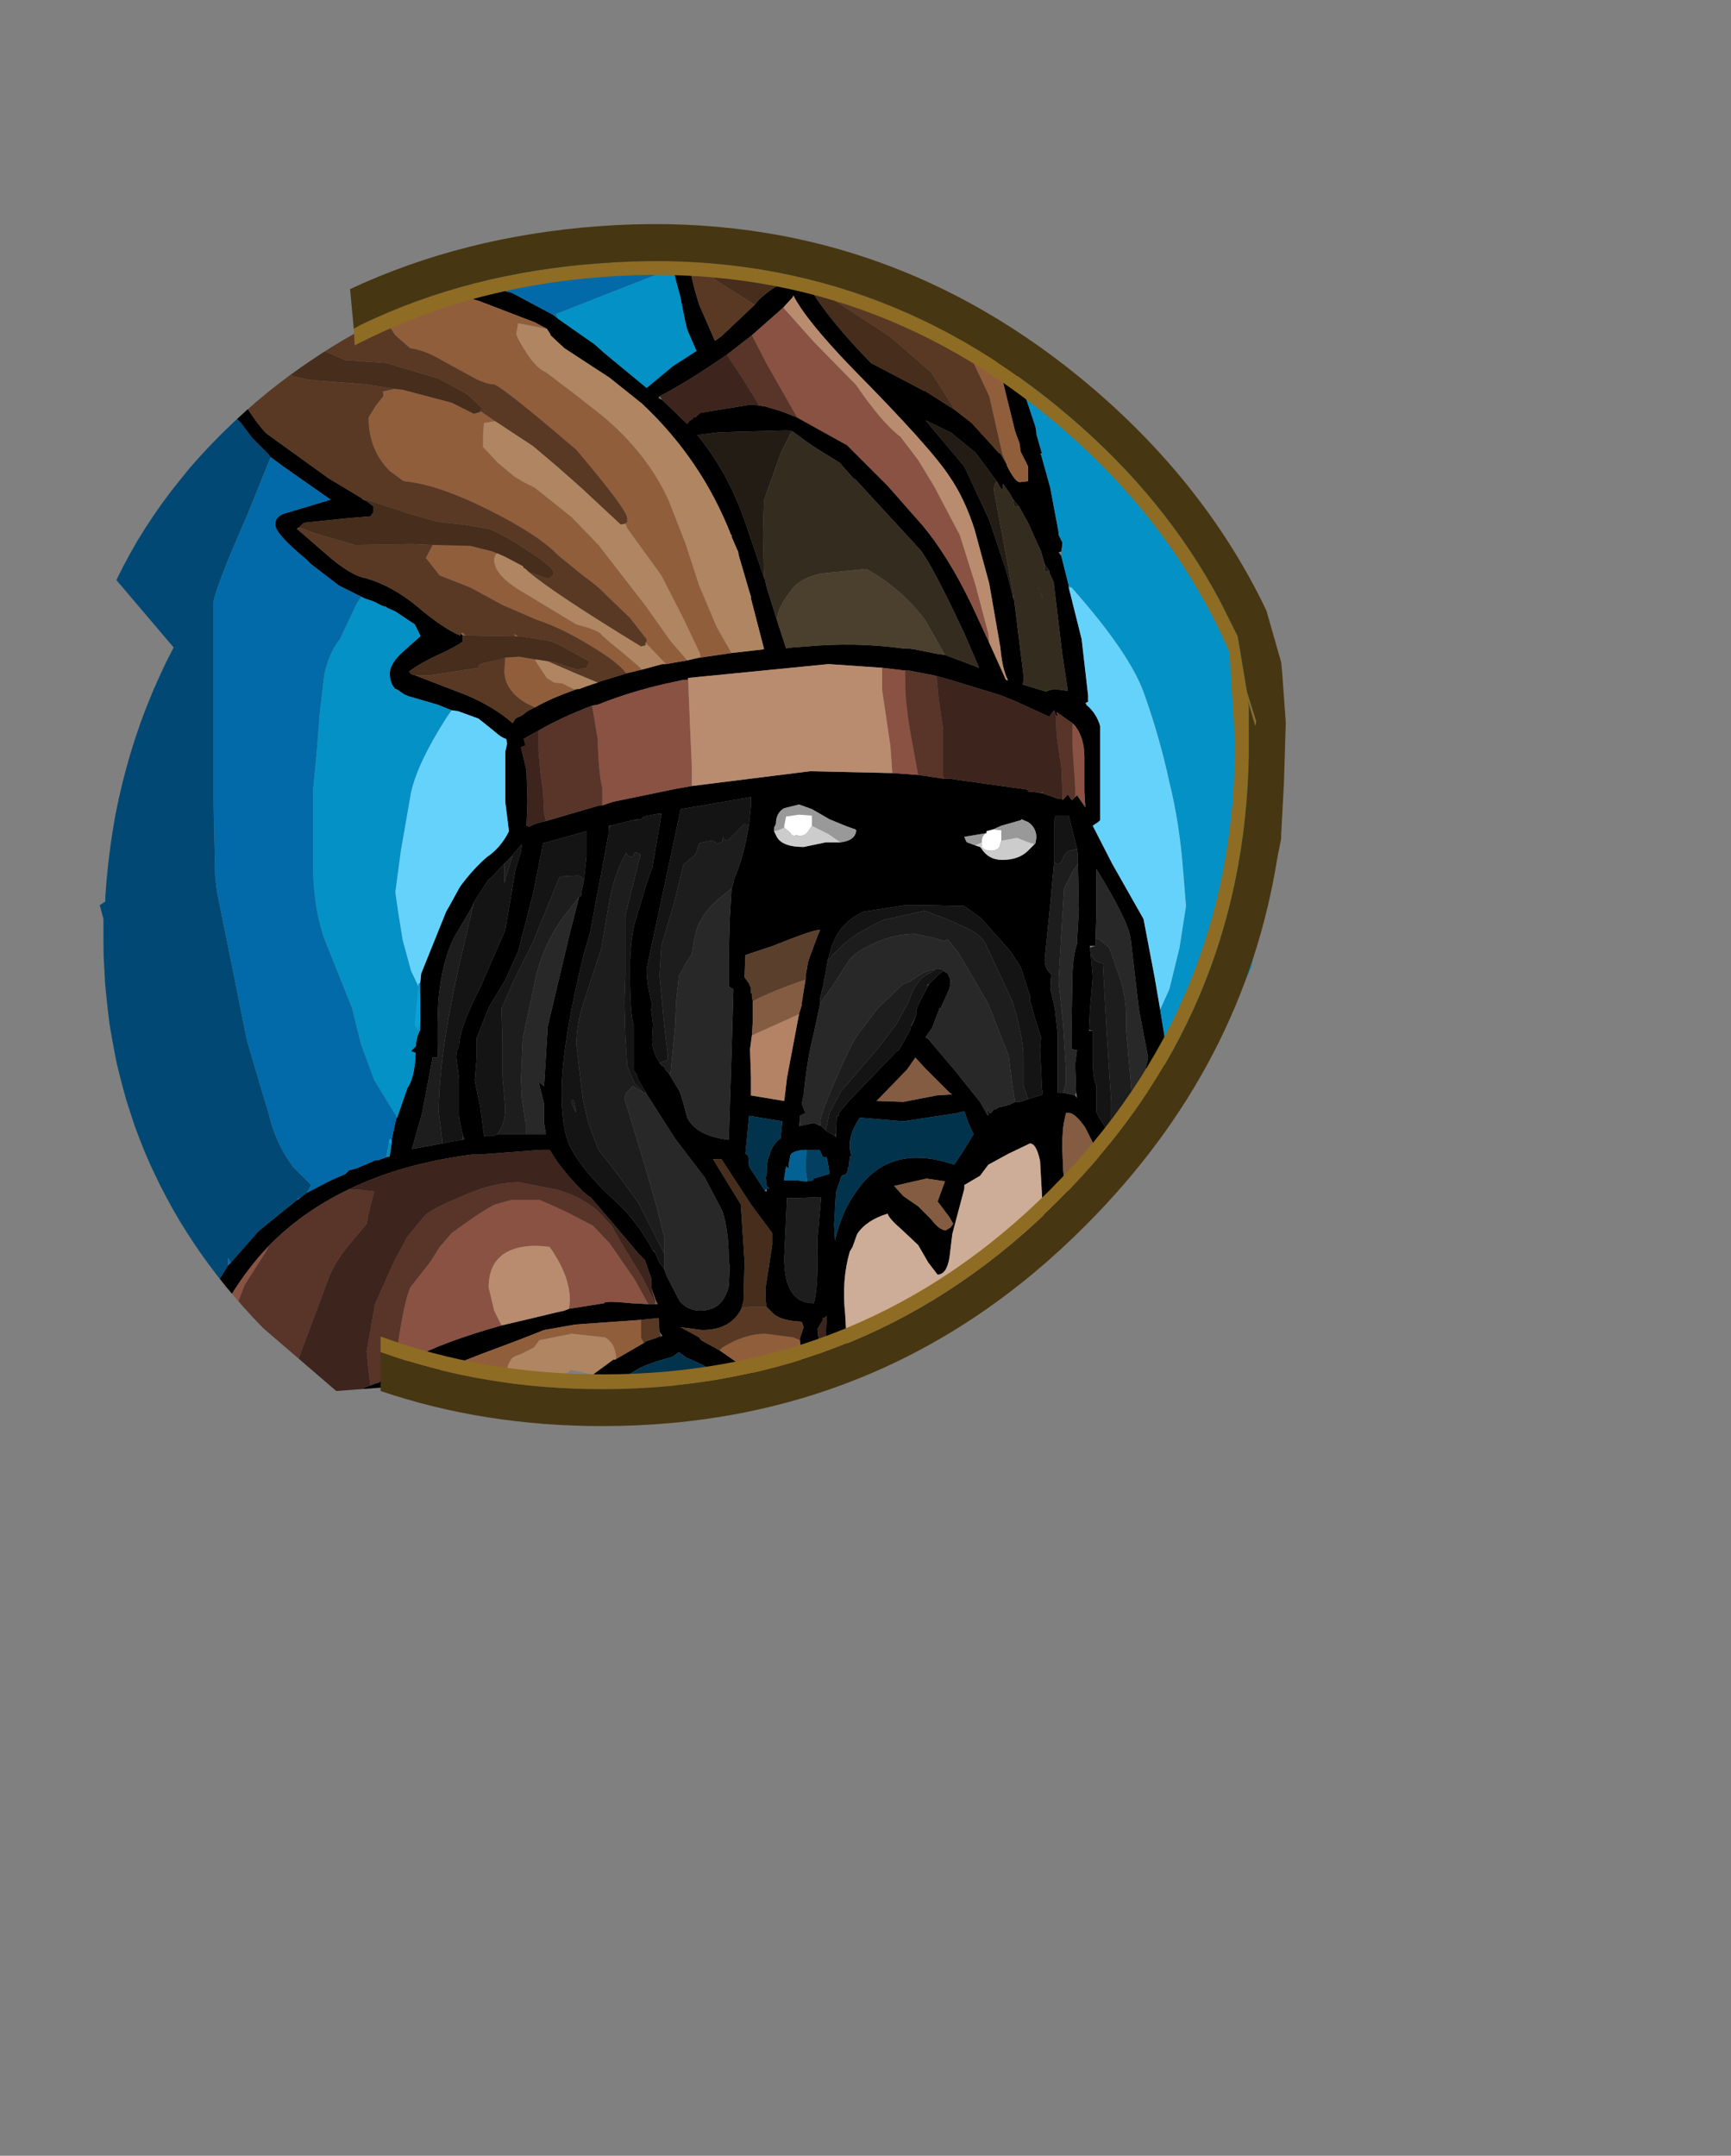 <?xml version="1.0" encoding="UTF-8" standalone="no"?>
<svg xmlns:ffdec="https://www.free-decompiler.com/flash" xmlns:xlink="http://www.w3.org/1999/xlink" ffdec:objectType="frame" height="116.7px" width="93.7px" xmlns="http://www.w3.org/2000/svg">
  <rect width="100%" height="100%" fill="#808080" stroke="none"/>
  <g transform="matrix(1.0, 0.0, 0.0, 1.0, 20.6, 26.6)">
    <clipPath id="clipPath0">
      <path d="M 14.02 -12.46 L 13.33 -12.45 L 12.63 -12.43 L 11.94 -12.4 L 11.26 -12.35 L 10.57 -12.29 L 9.9 -12.21 L 9.23 -12.12 L 8.56 -12.02 L 7.9 -11.9 L 7.24 -11.77 L 6.59 -11.63 L 5.94 -11.47 L 5.3 -11.3 L 4.66 -11.12 L 4.03 -10.92 L 3.4 -10.71 L 2.78 -10.48 L 2.16 -10.24 L 1.55 -9.99 L 0.94 -9.72 L 0.33 -9.44 L -0.27 -9.15 L -0.86 -8.84 L -1.45 -8.52 L -2.04 -8.18 L -2.62 -7.83 L -3.19 -7.47 L -3.76 -7.09 L -4.33 -6.7 L -4.89 -6.3 L -5.45 -5.88 L -6 -5.45 L -6.68 -4.89 L -7.33 -4.32 L -7.97 -3.73 L -8.58 -3.14 L -9.17 -2.54 L -9.75 -1.92 L -10.3 -1.3 L -10.82 -0.66 L -11.33 -0.02 L -11.82 0.64 L -12.29 1.31 L -12.73 1.98 L -13.16 2.67 L -13.56 3.37 L -13.94 4.08 L -14.3 4.8 L -11.2 8.45 L -11.6 9.23 L -11.97 10.02 L -12.32 10.81 L -12.65 11.62 L -12.96 12.43 L -13.24 13.25 L -13.51 14.09 L -13.75 14.93 L -13.97 15.77 L -14.17 16.63 L -14.35 17.49 L -14.5 18.37 L -14.63 19.25 L -14.74 20.14 L -14.83 21.04 L -14.9 21.95 L -14.9 22.2 L -15.2 22.4 L -15 23.15 L -15 23.7 L -15 24.4 L -14.99 25.16 L -14.95 25.91 L -14.91 26.65 L -14.84 27.38 L -14.76 28.11 L -14.67 28.84 L -14.55 29.55 L -14.42 30.26 L -14.28 30.97 L -14.11 31.66 L -13.93 32.35 L -13.74 33.03 L -13.52 33.71 L -13.3 34.38 L -13.05 35.04 L -12.79 35.7 L -12.51 36.35 L -12.21 36.99 L -11.9 37.63 L -11.57 38.26 L -11.23 38.88 L -10.87 39.5 L -10.49 40.11 L -10.1 40.71 L -9.69 41.31 L -9.26 41.9 L -8.82 42.48 L -8.36 43.06 L -7.88 43.63 L -7.39 44.19 L -6.88 44.75 L -6.35 45.3 L -2.4 48.7 L 2.25 48.35 L 2.99 48.47 L 3.7 48.62 L 4.04 48.71 L 4.38 48.8 L 4.71 48.91 L 5.04 49.03 L 5.36 49.15 L 5.67 49.28 L 5.97 49.42 L 6.27 49.57 L 6.56 49.73 L 6.85 49.89 L 7.13 50.07 L 7.4 50.25 L 10.3 47.55 L 12.3 48 L 20.1 48.85 L 20.7 49.55 L 24.48 47.92 L 27.41 46.61 L 28.56 46.09 L 29.5 45.64 L 30.23 45.28 L 30.75 45 L 31.22 44.71 L 31.73 44.36 L 32.27 43.95 L 32.85 43.48 L 33.47 42.95 L 34.13 42.35 L 34.83 41.69 L 35.56 40.97 L 36.33 40.19 L 37.14 39.35 L 37.99 38.45 L 38.88 37.48 L 39.8 36.45 L 40.76 35.36 L 41.76 34.21 L 42.8 33 L 43.27 32.43 L 43.74 31.82 L 44.2 31.17 L 44.65 30.49 L 45.1 29.76 L 45.54 29 L 45.97 28.19 L 46.4 27.35 L 47.15 25.75 L 47.45 23.95 L 47.55 23.17 L 47.64 22.39 L 47.71 21.61 L 47.77 20.85 L 47.8 20.09 L 47.82 19.33 L 47.83 18.58 L 47.81 17.84 L 47.78 17.1 L 47.74 16.37 L 47.67 15.64 L 47.59 14.92 L 47.49 14.21 L 47.38 13.5 L 47.25 12.8 L 47.1 12.1 L 48.35 11.05 L 48.08 10.36 L 47.79 9.67 L 47.49 8.99 L 47.17 8.31 L 46.83 7.64 L 46.47 6.97 L 46.1 6.31 L 45.71 5.65 L 45.31 5 L 44.89 4.35 L 44.45 3.7 L 43.99 3.06 L 43.52 2.43 L 43.03 1.8 L 42.52 1.17 L 42 0.55 L 41.41 -0.13 L 40.81 -0.79 L 40.21 -1.44 L 39.59 -2.06 L 38.96 -2.67 L 38.33 -3.26 L 37.68 -3.83 L 37.03 -4.38 L 36.37 -4.92 L 35.7 -5.43 L 35.02 -5.93 L 34.33 -6.41 L 33.63 -6.87 L 32.92 -7.31 L 32.2 -7.73 L 31.48 -8.14 L 30.74 -8.52 L 29.99 -8.89 L 29.24 -9.24 L 28.48 -9.57 L 27.7 -9.88 L 26.92 -10.18 L 26.13 -10.45 L 25.33 -10.71 L 24.52 -10.95 L 23.7 -11.17 L 22.88 -11.37 L 22.04 -11.55 L 21.19 -11.72 L 20.34 -11.86 L 19.47 -11.99 L 18.6 -12.1 L 16.8 -12.35 L 16.1 -12.4 L 15.06 -12.44 L 14.02 -12.46 Z"/>
    </clipPath>
    <g clip-path="url(#clipPath0)">
      <use ffdec:characterId="1061" height="116.7" transform="matrix(1.0, 0.0, 0.0, 1.0, -20.6, -26.6)" width="93.7" xlink:href="#shape0"/>
    </g>
    <use ffdec:characterId="1060" height="65.05" transform="matrix(1.0, 0.0, 0.0, 1.0, -1.65, -14.45)" width="50.65" xlink:href="#shape1"/>
  </g>
  <defs>
    <g id="shape0" transform="matrix(1.0, 0.0, 0.0, 1.0, 20.6, 26.6)">
      <path d="M-8.05 -19.75 L-7.15 -20.5 -7.8 -20.9 -8.05 -21.25 Q-8.05 -22.4 -3.65 -22.45 L0.0 -22.5 2.8 -23.0 6.3 -24.3 Q7.65 -24.6 7.6 -23.25 L18.4 -24.15 20.35 -23.6 23.35 -22.9 25.15 -22.45 26.7 -22.15 32.4 -21.05 35.35 -20.55 35.05 -21.0 Q34.8 -21.25 34.8 -21.65 L34.8 -21.95 34.6 -22.3 Q34.1 -22.85 34.1 -24.15 34.1 -25.7 35.05 -26.3 36.25 -27.25 38.6 -25.15 39.85 -24.25 42.75 -22.9 45.25 -21.7 46.5 -20.55 L49.1 -17.9 51.2 -15.35 52.55 -10.4 52.45 -9.9 53.4 -9.0 54.7 -7.35 57.35 -3.7 Q58.8 -1.75 58.95 -0.85 L60.0 5.7 Q60.8 9.65 61.7 12.1 62.65 14.6 62.95 18.55 L63.4 25.05 63.7 28.35 64.0 31.75 64.1 33.3 Q64.2 34.3 64.5 34.8 64.95 35.55 64.95 37.95 L64.85 43.1 64.5 51.05 64.4 54.35 64.5 57.65 Q64.5 60.3 64.0 62.15 63.3 61.05 63.1 59.5 62.85 57.05 62.25 56.25 L61.7 55.15 58.55 51.1 58.25 50.85 56.9 50.15 56.85 47.3 56.85 46.45 56.85 45.6 56.85 45.45 56.7 44.3 56.6 41.7 Q56.6 38.7 56.95 35.1 L57.4 28.8 Q57.4 23.05 55.25 14.2 53.2 6.15 51.5 3.1 L47.95 -3.25 Q45.7 -7.2 43.45 -9.65 L42.25 -11.4 41.15 -13.0 Q39.55 -14.85 35.5 -16.0 L29.1 -17.85 24.2 -19.25 Q23.85 -18.95 23.0 -18.6 L22.65 -18.8 21.85 -19.6 21.8 -19.65 21.15 -20.15 Q18.75 -23.95 18.15 -22.65 17.85 -22.1 17.85 -20.9 L17.85 -20.6 17.85 -20.05 17.85 -19.45 15.6 -19.35 17.85 -19.35 17.85 -18.9 18.1 -17.1 11.25 -15.9 Q8.45 -15.55 5.65 -14.05 L3.0 -12.2 2.8 -12.25 0.2 -13.1 0.15 -13.2 0.05 -13.2 Q-1.0 -13.5 -2.7 -14.75 L-2.7 -14.85 -4.0 -16.35 -5.55 -17.85 -6.1 -18.3 -6.5 -18.7 -6.65 -18.75 -6.65 -18.8 -8.05 -19.75 M-0.75 84.6 L-0.85 85.0 -1.35 85.5 -1.9 85.85 -2.15 86.35 Q-2.5 86.75 -3.05 86.75 L-3.65 86.45 -4.0 86.1 Q-4.4 86.35 -4.5 87.15 -4.75 87.9 -5.1 88.3 L-5.8 89.45 Q-6.1 90.1 -6.8 90.1 -7.8 90.1 -8.1 89.25 L-8.25 88.35 -8.25 88.3 -9.1 88.6 -10.2 87.95 Q-10.75 87.25 -11.3 87.25 L-11.65 87.55 -12.4 87.9 Q-13.55 87.9 -13.75 86.45 L-13.8 84.6 -13.75 83.05 Q-13.8 82.2 -15.1 81.55 -16.05 81.15 -16.0 80.0 -15.75 78.75 -15.85 78.2 L-15.9 76.65 -16.0 75.05 -16.2 75.55 Q-16.6 75.9 -17.15 75.9 -18.15 75.9 -18.3 74.0 L-18.15 72.0 -18.3 70.5 -18.4 68.35 -18.85 67.55 -19.25 66.5 -19.25 64.85 Q-20.25 64.65 -20.55 64.1 L-20.6 63.1 -20.25 58.4 -19.9 54.35 -19.9 45.75 Q-19.9 40.45 -19.4 37.05 L-19.0 34.85 -18.4 33.75 Q-17.95 33.25 -18.15 32.65 -18.25 32.05 -17.45 31.55 L-17.65 29.75 -17.45 25.7 Q-17.35 24.35 -17.6 21.7 L-17.85 17.75 Q-17.85 14.95 -17.45 11.75 -17.15 8.55 -17.15 5.1 -17.15 1.45 -16.55 -0.7 L-14.55 -7.8 Q-13.6 -11.4 -10.9 -15.75 L-9.0 -18.6 -8.55 -16.05 -8.05 -14.15 -7.65 -11.95 -6.75 -9.6 -10.15 -9.6 Q-10.05 -8.15 -9.25 -6.55 L-8.35 -4.85 -7.75 -3.9 -7.55 -3.7 -6.95 -2.9 -6.05 -2.0 -5.95 -1.85 -7.2 1.25 Q-9.05 5.45 -9.05 6.1 L-9.05 16.25 -8.95 20.85 -8.85 21.7 -8.05 25.65 -7.25 29.65 -6.65 31.7 -6.05 33.7 Q-5.7 35.25 -4.75 36.55 L-3.75 37.55 -3.95 37.9 -4.0 37.9 -3.95 37.95 -4.35 38.25 -4.5 38.3 -4.5 38.35 -5.25 38.95 -6.6 40.05 -8.1 41.75 -8.25 41.5 -8.25 41.9 -9.05 43.2 -9.2 43.4 Q-10.1 44.95 -10.65 46.85 L-11.45 49.85 -11.75 54.5 -11.55 58.8 Q-11.15 62.75 -10.1 63.05 L-10.4 63.9 -10.6 65.2 -10.5 66.7 -10.6 67.9 -10.65 71.65 Q-10.6 73.45 -10.15 74.4 -9.6 75.55 -8.25 76.15 L-3.85 76.7 -2.7 76.7 -3.0 78.25 Q-3.0 80.25 -2.3 81.95 -2.2 82.25 -2.25 83.85 -2.25 85.2 -1.85 85.7 L-1.75 85.65 -1.7 85.65 -1.0 84.9 -0.75 84.6 M47.2 -8.2 L47.6 -8.25 47.45 -8.4 47.2 -8.2 M61.65 17.0 L61.3 14.05 Q61.3 15.7 61.55 17.0 L61.65 17.0 M62.15 59.9 L62.25 60.35 62.15 59.95 62.15 59.9" fill="#014974" fill-rule="evenodd" stroke="none"/>
      <path d="M64.0 62.15 L64.0 62.2 64.5 62.5 65.3 63.1 66.35 63.8 69.0 64.7 Q71.45 65.7 71.45 66.15 71.45 68.6 70.05 70.55 L69.85 70.7 71.7 73.9 Q73.1 76.5 73.1 77.85 L73.05 79.0 72.5 79.35 Q70.5 80.35 68.9 81.6 L66.0 83.15 Q62.8 84.55 60.8 84.55 L58.45 84.3 56.15 83.85 54.3 83.7 51.95 83.3 Q50.6 82.95 48.95 82.0 L46.1 80.8 Q45.2 80.4 44.85 79.95 L40.4 81.55 40.05 81.45 39.95 81.2 39.55 81.5 Q38.55 82.25 37.1 82.7 35.75 83.15 34.7 83.9 L33.2 84.85 31.75 84.85 31.7 84.8 31.6 84.3 31.2 84.4 28.7 84.55 Q24.85 84.55 21.05 82.75 18.35 81.55 16.95 80.3 L12.75 77.85 12.55 78.4 12.5 79.55 12.55 80.8 12.45 80.9 12.1 81.1 11.4 79.85 10.55 78.55 10.45 78.55 Q10.6 79.6 10.0 81.15 L8.95 83.75 8.95 83.8 8.55 83.85 7.95 83.75 7.75 82.75 7.3 81.3 6.7 82.9 Q6.3 83.5 6.3 84.05 6.3 85.0 6.75 86.0 L6.7 86.3 6.15 86.4 4.7 85.7 2.8 84.5 Q2.6 84.3 2.35 83.45 L2.0 82.1 1.9 81.95 0.1 83.8 -0.75 84.6 -1.0 84.9 -1.7 85.65 -1.75 85.65 -1.85 85.7 Q-2.25 85.2 -2.25 83.85 -2.2 82.25 -2.3 81.95 -3.0 80.25 -3.0 78.25 L-2.7 76.7 -3.85 76.7 -8.25 76.15 Q-9.6 75.55 -10.15 74.4 -10.6 73.45 -10.65 71.65 L-10.6 67.9 -10.5 66.7 -10.6 65.2 -10.4 63.9 -10.1 63.05 Q-11.15 62.75 -11.55 58.8 L-11.75 54.5 -11.45 49.85 -10.65 46.85 Q-10.1 44.95 -9.2 43.4 L-9.05 43.2 -8.25 41.9 -8.1 41.75 -6.6 40.05 -5.25 38.95 -4.5 38.35 -4.35 38.25 -3.95 37.95 -2.7 37.3 -1.9 36.95 -1.75 36.8 -1.7 36.75 -1.3 36.65 -0.25 36.2 -0.1 36.2 0.3 36.05 0.5 36.0 0.5 35.95 0.6 35.3 0.6 35.1 0.85 33.95 0.9 33.9 1.45 32.3 Q1.85 31.75 1.9 30.4 L1.65 30.3 1.9 30.05 Q1.95 29.5 2.15 29.15 L2.15 28.7 2.15 28.65 2.15 27.8 2.15 27.45 2.15 26.6 2.2 26.1 3.55 22.75 3.75 22.4 4.3 21.4 Q5.0 20.45 5.75 19.8 6.5 19.3 6.95 18.4 L6.75 16.8 6.75 14.1 6.85 13.65 6.8 13.4 Q6.6 13.35 6.35 13.15 L6.05 12.9 5.3 12.3 4.2 11.9 3.85 11.85 3.1 11.55 1.55 11.1 1.3 11.0 0.85 10.7 0.8 10.7 Q0.5 10.4 0.5 9.85 0.5 9.3 1.3 8.6 L2.15 7.85 2.15 7.8 1.85 7.2 0.95 6.6 0.8 6.5 0.35 6.3 0.3 6.25 0.1 6.2 -0.4 5.95 -0.85 5.8 -1.05 5.7 -2.25 5.1 -3.75 3.95 -4.0 3.7 Q-5.7 2.3 -5.7 1.8 -5.7 1.35 -5.2 1.2 L-2.7 0.45 -5.2 -1.3 -5.95 -1.85 -6.05 -2.0 -6.95 -2.9 -7.55 -3.7 -7.75 -3.9 -8.35 -4.85 -9.25 -6.55 Q-10.05 -8.15 -10.15 -9.6 L-6.75 -9.6 -7.65 -11.95 -8.05 -14.15 -8.55 -16.05 -9.0 -18.6 Q-9.0 -19.8 -8.35 -19.8 L-8.05 -19.75 -6.65 -18.8 -6.65 -18.75 -6.5 -18.7 -6.1 -18.3 -5.55 -17.85 -4.0 -16.35 -2.7 -14.85 -2.7 -14.75 Q-1.0 -13.5 0.05 -13.2 L0.15 -13.2 0.2 -13.1 2.8 -12.25 3.0 -12.2 6.75 -10.85 6.85 -10.8 6.95 -10.8 7.1 -10.75 7.2 -10.7 9.35 -9.55 9.6 -9.35 11.6 -7.95 12.1 -7.5 14.4 -5.6 15.85 -6.8 17.1 -7.6 16.6 -8.75 16.5 -9.15 16.2 -10.65 16.15 -10.8 15.85 -11.95 15.85 -12.2 15.85 -14.75 16.25 -14.85 17.15 -14.55 18.15 -14.15 18.25 -14.05 18.4 -14.35 18.35 -14.9 18.2 -16.4 18.15 -16.5 18.15 -16.65 18.1 -17.1 17.85 -18.9 17.85 -19.35 17.85 -19.45 17.85 -20.05 17.85 -20.6 17.85 -20.9 Q17.85 -22.1 18.15 -22.65 18.75 -23.95 21.15 -20.15 L21.8 -19.65 21.85 -19.6 22.65 -18.8 24.4 -17.4 24.85 -16.9 Q27.5 -14.65 29.5 -13.65 31.05 -12.85 32.4 -10.8 L32.85 -10.05 33.7 -8.25 34.35 -6.7 34.8 -5.45 35.45 -3.5 35.5 -3.2 35.5 -3.1 35.8 -2.05 35.7 -2.05 35.75 -2.0 36.25 -0.2 36.7 2.2 36.7 2.35 36.9 2.75 36.9 2.9 36.85 3.25 36.7 3.3 36.85 3.5 37.25 5.1 37.25 5.2 37.95 8.0 38.3 11.05 38.3 11.4 38.15 11.45 38.2 11.5 38.2 11.55 Q38.75 12.0 38.95 12.7 L38.95 17.8 38.85 17.9 38.55 18.1 39.6 20.15 41.3 23.15 41.9 26.3 42.2 28.05 42.45 29.6 42.45 31.5 42.3 31.55 42.25 31.7 42.35 32.05 42.45 32.85 42.45 33.65 42.95 33.6 43.8 33.6 Q45.25 33.65 46.4 34.6 L47.5 36.0 47.55 36.0 Q48.15 37.1 48.65 37.0 L49.25 36.75 50.1 37.0 50.2 37.0 Q52.05 37.75 52.9 39.2 53.85 40.6 53.2 41.85 L56.2 43.7 56.7 44.3 56.85 45.45 56.85 45.6 56.85 46.45 56.45 47.35 54.65 48.9 54.6 49.0 54.75 49.1 56.9 50.15 58.25 50.85 58.55 51.1 61.7 55.15 62.25 56.25 Q62.85 57.05 63.1 59.5 63.3 61.05 64.0 62.15 M33.9 -1.45 L33.9 -1.4 Q34.35 -0.5 34.6 -0.5 L35.05 -0.55 35.05 -0.65 35.05 -0.9 35.05 -1.35 34.65 -2.15 34.6 -2.5 34.6 -2.55 34.55 -2.7 34.35 -3.25 33.55 -6.5 Q32.9 -8.45 31.9 -9.7 L28.95 -12.55 25.55 -15.15 Q20.9 -18.6 19.1 -21.3 L18.95 -21.3 18.9 -20.8 18.9 -20.6 18.85 -18.9 18.9 -16.1 18.9 -16.05 Q19.1 -14.8 20.0 -13.0 L19.7 -12.65 19.1 -12.55 Q18.25 -12.55 17.9 -12.9 17.45 -13.35 17.0 -13.45 L16.75 -13.35 16.7 -12.95 16.7 -12.75 Q16.7 -11.8 17.25 -10.1 L18.1 -8.15 18.45 -8.4 20.25 -10.1 20.5 -10.4 Q21.45 -11.25 22.1 -11.4 L22.2 -11.9 22.55 -12.55 Q22.7 -11.9 23.15 -11.15 24.2 -9.35 26.55 -6.95 L29.4 -5.45 29.45 -5.45 31.1 -4.4 32.0 -3.7 33.5 -2.05 33.55 -2.05 33.9 -1.45 M9.0 -8.8 L8.35 -9.15 5.35 -10.3 2.2 -11.25 0.6 -11.85 0.45 -11.85 -1.15 -12.55 Q-2.8 -13.35 -3.85 -14.55 L-5.95 -16.35 -8.05 -18.7 -8.05 -18.3 -7.55 -16.0 -7.15 -13.6 Q-7.15 -12.2 -6.1 -10.6 L-5.05 -8.95 -5.1 -8.55 -5.15 -8.4 -6.95 -8.45 -9.0 -8.75 -9.0 -8.65 -8.95 -8.55 -8.95 -8.45 -8.7 -7.85 -8.65 -7.8 -7.95 -5.9 Q-7.2 -4.25 -6.2 -3.15 L-2.8 -0.7 -1.05 0.35 -0.95 0.45 -0.8 0.5 -0.4 0.8 -0.4 1.15 -0.55 1.35 -1.75 1.45 -4.15 1.7 -4.2 1.75 -4.4 1.95 -4.5 2.0 -4.5 2.05 -3.0 3.35 Q-1.65 4.55 -0.8 4.7 0.6 5.1 1.95 6.2 3.35 7.4 4.3 7.8 L4.35 7.7 4.45 7.8 4.45 8.1 Q4.45 8.2 3.45 8.7 2.2 9.25 1.55 9.75 L1.65 9.9 1.85 9.95 4.7 11.05 Q6.2 11.7 7.15 12.55 L7.3 12.3 7.5 12.2 7.7 12.1 Q7.9 11.9 8.25 11.75 L8.3 11.7 8.35 11.7 Q9.2 11.2 10.65 10.7 L10.75 10.7 11.15 10.55 11.75 10.35 11.85 10.3 13.0 9.95 13.3 9.85 14.15 9.65 15.25 9.35 15.45 9.35 16.6 9.15 17.25 9.0 17.3 9.0 19.0 8.75 20.75 8.55 20.75 8.5 20.05 5.8 20.05 5.7 20.0 5.55 19.4 3.5 19.35 3.25 19.3 3.15 19.0 2.45 19.0 2.35 18.95 2.35 18.95 2.3 Q17.35 -1.75 14.15 -4.75 L12.4 -6.15 9.95 -7.75 9.2 -8.45 9.2 -8.5 9.0 -8.8 M20.1 -8.45 L18.75 -7.4 Q16.5 -5.85 15.1 -5.15 L15.05 -5.05 15.25 -4.95 16.6 -3.65 16.7 -3.8 16.85 -3.9 16.95 -4.0 17.05 -4.0 17.1 -4.05 17.1 -4.1 17.15 -4.1 17.25 -4.2 17.3 -4.25 20.05 -4.7 20.5 -4.65 20.75 -4.6 20.8 -4.6 21.65 -4.35 22.55 -4.0 25.25 -2.5 27.45 -0.3 29.3 1.8 Q30.7 3.45 32.0 6.15 L32.95 8.2 33.85 10.2 33.95 10.25 33.95 10.2 Q33.65 9.6 33.55 8.45 L32.95 5.0 32.15 2.05 Q31.6 0.35 30.8 -0.8 29.8 -2.35 25.5 -6.7 23.0 -9.3 22.35 -10.6 L22.3 -10.5 21.8 -9.95 20.1 -8.45 M22.3 -3.25 L22.0 -3.3 18.35 -3.2 17.15 -3.05 Q18.8 -1.05 19.75 1.7 L20.75 4.65 20.8 4.75 20.9 5.2 21.45 6.95 21.95 8.5 22.3 8.45 23.0 8.4 Q25.7 8.15 28.25 8.5 L28.5 8.5 28.9 8.55 30.15 8.8 30.55 8.85 32.4 9.55 31.6 7.7 Q29.9 4.05 29.2 3.15 L25.7 -0.65 25.6 -0.7 24.85 -1.55 23.4 -2.45 22.7 -2.95 22.3 -3.25 M34.25 0.45 L34.05 0.1 33.7 -0.4 33.65 -0.05 33.35 -0.55 32.2 -2.1 30.85 -3.2 Q30.7 -3.25 29.5 -3.85 L31.6 -1.35 32.95 1.55 33.9 4.4 34.25 5.8 34.3 5.9 34.8 9.95 34.8 10.3 34.75 10.45 36.05 10.85 36.1 10.8 36.45 10.7 37.2 10.8 36.9 8.8 36.45 5.05 36.45 4.95 36.2 4.4 36.2 4.3 35.95 3.95 35.75 3.25 35.05 1.7 34.55 0.8 34.25 0.45 M-1.75 37.8 Q-4.25 39.0 -6.05 40.85 -7.15 42.0 -8.05 43.45 -10.85 47.95 -10.85 54.55 L-10.6 57.95 -9.7 61.6 -9.7 61.65 -9.65 61.6 -9.65 61.5 -9.2 60.15 -9.1 60.0 -8.95 59.5 -8.1 57.4 Q-7.2 55.05 -5.1 52.55 L-3.85 51.15 -2.85 50.15 -2.8 50.1 -1.7 49.2 -0.85 48.5 -0.55 48.4 -0.3 48.3 -0.1 48.25 0.85 47.5 1.6 47.0 Q3.35 46.05 6.55 45.15 L8.25 44.75 9.5 44.45 9.95 44.35 10.2 44.25 12.1 43.95 Q12.1 43.8 13.6 43.95 L14.5 44.0 14.85 44.0 15.0 44.0 14.9 43.8 14.65 43.1 14.65 42.6 14.3 41.6 13.95 41.25 12.6 39.65 11.4 38.25 11.35 38.2 11.25 38.15 10.95 37.9 10.9 37.85 10.2 37.1 9.6 36.35 9.15 35.65 8.65 35.65 5.35 35.9 5.0 35.9 4.95 35.9 Q1.1 36.4 -1.75 37.8 M0.85 48.75 L0.3 49.2 0.0 49.5 0.0 49.55 -2.25 51.4 -2.3 51.4 -4.35 53.0 -4.5 53.2 -5.05 53.9 -6.0 55.45 -6.05 55.65 -7.0 57.4 -7.25 57.95 -7.35 58.1 -9.5 63.85 Q-9.7 64.65 -9.7 68.0 L-9.65 71.95 Q-9.5 73.45 -9.0 74.2 -8.5 75.05 -7.25 75.35 L-7.2 75.35 -7.15 75.45 -7.15 75.35 -4.35 75.7 -3.75 75.7 -2.55 75.55 -2.5 75.1 Q-2.1 73.25 -2.3 72.35 L-2.9 71.1 -3.0 69.7 -2.85 66.95 -2.55 65.05 -2.05 63.2 Q-1.35 61.05 0.4 58.25 L0.6 57.95 1.5 56.55 3.15 54.5 3.3 54.35 4.35 53.3 7.1 51.05 7.7 50.6 12.6 47.0 12.7 47.0 14.25 46.1 14.4 46.0 15.0 45.8 15.05 45.75 15.2 45.75 15.25 45.7 15.1 45.5 15.05 44.75 14.1 44.85 10.55 45.1 8.85 45.4 7.45 45.95 5.45 46.7 3.15 47.6 Q1.9 47.9 0.85 48.75 M-1.45 64.5 L-1.5 64.95 Q-2.05 67.1 -2.05 69.55 -2.05 70.3 -1.55 71.3 L-1.55 72.1 -1.35 72.8 -1.35 73.75 Q-1.35 74.75 -1.7 76.15 L-2.05 78.25 Q-2.05 79.45 -1.55 80.7 -1.15 81.75 -1.35 83.75 L-1.3 83.8 0.6 82.1 1.85 80.3 1.7 80.25 2.15 80.15 Q2.65 80.15 2.95 81.15 L3.15 82.7 4.1 84.0 Q4.6 84.45 5.4 84.65 L5.45 83.35 Q5.45 82.35 5.85 81.75 L6.15 80.25 6.15 80.05 Q6.2 79.25 6.75 79.0 7.3 79.3 7.65 80.0 L7.7 80.3 Q8.1 81.1 8.6 81.5 9.35 80.6 9.5 79.25 L9.6 76.95 9.6 76.85 9.7 76.75 10.15 76.7 10.6 76.85 11.0 77.4 11.6 78.2 11.85 77.45 12.55 75.6 12.75 75.2 12.95 74.7 12.95 74.65 13.1 74.3 13.15 74.1 13.2 73.95 13.3 73.6 13.3 73.55 13.6 72.95 13.6 72.9 Q14.35 70.6 14.15 69.45 L14.25 69.4 14.7 69.35 15.35 69.8 15.7 70.5 15.85 70.5 15.8 69.8 15.45 67.8 Q15.1 66.05 15.1 65.25 L15.2 63.05 Q15.45 61.85 16.25 61.15 L16.55 60.95 17.1 61.9 17.55 62.95 18.0 61.8 18.6 59.9 Q19.35 57.8 20.1 56.95 L20.25 56.8 Q20.55 56.95 20.75 57.25 L20.9 57.75 21.1 57.45 21.1 57.4 21.65 55.8 Q22.0 54.55 21.8 53.7 L21.6 53.4 21.75 53.15 22.2 53.1 22.4 53.1 22.8 53.3 22.95 53.5 23.05 53.7 23.25 54.0 23.25 53.9 23.25 53.6 23.45 53.75 23.75 53.65 23.85 53.6 23.85 53.55 23.95 53.15 23.95 53.1 23.95 52.85 23.85 52.8 23.85 52.75 23.75 52.75 23.7 52.75 23.7 52.55 22.5 51.05 21.45 50.4 21.25 50.2 21.5 50.2 21.4 50.1 18.55 47.95 17.45 47.3 17.35 47.25 16.7 46.95 16.6 46.9 16.55 46.9 16.5 46.85 16.15 46.6 15.8 46.85 Q14.5 47.2 13.95 47.5 L13.2 47.95 12.2 48.75 10.45 50.0 8.85 51.15 5.4 53.75 3.45 55.55 3.2 55.95 3.05 56.1 2.55 56.7 2.4 56.95 Q0.0 60.4 -1.05 63.35 L-1.05 63.45 -1.1 63.45 -1.1 63.55 -1.45 64.5 M40.85 35.65 L41.3 35.65 41.3 35.1 41.3 35.05 41.1 34.9 41.1 34.7 41.35 34.15 41.5 32.85 41.6 31.9 41.6 31.85 41.35 31.75 41.35 31.5 41.55 30.65 41.05 28.05 40.6 24.2 Q40.45 23.2 38.75 20.45 L38.75 22.75 38.7 24.2 38.7 24.6 38.55 24.6 38.4 24.6 38.4 24.7 38.45 25.1 38.45 25.15 38.55 26.3 38.4 28.05 38.35 29.15 38.35 29.2 38.55 29.2 38.55 30.3 38.55 30.75 Q38.55 31.85 38.75 32.15 L38.75 33.6 38.9 33.9 39.5 34.85 39.5 35.35 39.55 35.45 40.85 35.65 M48.9 37.6 Q48.35 37.45 47.6 37.6 L47.5 37.7 47.45 37.7 Q46.8 37.7 46.7 37.1 L46.4 36.2 46.15 35.7 45.65 35.35 43.7 35.25 42.3 35.2 42.25 35.65 Q43.05 35.7 43.65 36.05 L43.7 36.15 Q44.45 36.55 44.75 37.3 L45.0 39.05 45.2 39.05 45.2 39.2 Q45.9 39.4 46.45 39.75 L46.7 39.95 46.9 40.0 46.9 40.05 47.05 40.1 47.45 40.45 47.5 40.55 47.7 40.7 47.85 40.8 47.9 40.85 47.9 40.9 48.35 42.05 48.55 42.5 48.55 42.65 48.7 43.1 48.75 43.2 48.85 43.45 49.8 45.4 49.8 45.45 49.8 45.5 49.85 46.15 49.9 46.2 51.0 46.7 Q51.6 47.0 52.0 47.5 L52.35 48.15 53.8 48.65 54.2 48.15 54.4 47.95 54.6 47.75 54.75 47.65 Q55.9 46.45 55.9 45.6 L55.65 44.55 55.1 43.95 Q54.1 43.1 51.7 42.95 L51.65 42.85 51.6 42.8 51.55 42.4 52.0 41.6 52.4 40.7 Q52.4 39.75 51.85 39.3 L51.7 39.2 50.9 38.6 50.05 38.2 Q49.8 37.95 49.4 37.8 L48.9 37.6 M42.95 37.05 Q42.75 37.1 42.7 37.4 L42.5 38.95 42.35 40.5 42.35 40.75 42.45 40.85 42.7 40.9 42.95 40.9 43.45 40.75 43.7 40.1 44.15 39.45 44.1 39.05 44.0 37.95 Q43.8 37.35 43.1 37.1 L42.95 37.05 M40.9 39.2 Q40.85 38.6 40.5 38.35 L39.75 37.95 39.1 37.7 Q39.1 37.6 38.95 37.6 37.4 42.8 36.95 42.8 36.5 42.8 36.35 41.95 L36.3 40.85 36.05 39.95 35.85 38.95 35.7 36.25 Q35.5 35.3 35.15 35.3 L34.0 35.85 32.9 36.45 32.45 37.05 31.6 37.55 31.6 37.75 30.95 40.2 30.8 41.45 Q30.65 42.4 30.15 42.4 L29.65 41.75 29.1 40.8 28.25 40.0 Q27.5 39.35 27.45 39.1 26.3 39.45 25.8 40.2 L25.55 40.9 25.4 41.15 Q24.95 42.7 25.15 44.55 L25.35 48.05 Q25.8 49.45 26.75 49.95 L26.85 50.1 27.05 50.25 27.15 50.6 27.6 51.05 27.6 51.1 27.55 51.15 Q27.85 51.15 28.05 51.3 L28.95 52.15 30.45 52.8 31.1 53.0 31.6 53.55 32.4 53.95 32.4 54.0 Q32.95 54.5 33.9 54.8 35.6 55.55 38.55 55.85 L38.55 55.55 Q38.55 54.05 39.7 52.45 41.3 50.15 41.8 48.85 42.3 47.6 42.35 45.5 L42.5 42.3 41.55 43.6 40.4 45.25 Q40.0 44.85 40.0 44.2 40.0 43.6 40.45 42.1 L40.85 40.15 40.9 39.2 M51.85 52.85 L51.7 51.05 Q51.75 49.85 50.85 48.45 L49.85 47.15 49.85 47.75 49.85 49.7 49.3 51.7 48.25 53.5 Q47.5 54.65 47.3 55.3 L46.6 58.25 46.4 58.95 46.25 59.7 46.75 60.1 46.9 60.4 Q47.55 61.15 47.9 61.15 52.25 61.15 52.25 56.1 L52.1 55.15 52.05 54.75 52.05 54.55 52.0 54.1 52.0 54.0 51.85 52.85 M35.85 5.85 L35.6 5.2 35.7 5.35 35.85 5.85 M36.55 12.1 L36.5 11.95 36.45 11.85 36.2 12.2 34.45 11.4 33.6 11.05 31.0 10.25 30.1 10.0 29.9 9.95 28.6 9.7 28.4 9.7 27.15 9.55 24.25 9.35 16.65 10.1 16.6 10.2 16.4 10.2 15.95 10.3 Q13.75 10.75 11.75 11.55 L11.45 11.6 Q9.75 12.25 8.55 12.95 L7.75 13.4 7.85 13.75 7.6 13.85 7.9 15.1 7.95 16.8 7.9 18.1 8.05 18.15 Q8.4 17.95 8.95 17.85 L11.85 17.0 12.0 17.0 12.6 16.8 16.0 16.1 16.85 15.95 23.25 15.15 27.7 15.25 29.1 15.35 30.45 15.55 30.5 15.55 30.55 15.55 30.85 15.55 31.1 15.6 32.9 15.85 35.05 16.15 35.05 16.25 35.1 16.25 35.6 16.3 35.75 16.35 35.85 16.35 36.7 16.65 36.85 16.65 36.9 16.7 36.9 16.65 36.95 16.7 37.2 16.4 37.4 16.7 37.45 16.7 37.6 16.55 37.7 16.45 38.15 17.1 38.1 16.25 38.1 14.4 Q38.1 13.35 37.6 12.7 L37.45 12.55 36.6 11.95 36.65 12.2 36.55 12.1 M24.9 19.0 Q25.7 18.9 25.75 18.35 L25.7 18.3 25.15 18.1 24.3 17.75 23.35 17.2 22.65 16.95 21.85 17.15 Q21.4 17.4 21.4 18.0 L21.3 18.2 21.3 18.4 21.4 18.6 Q21.65 19.25 22.9 19.25 L24.1 19.0 24.15 19.0 24.25 19.0 24.3 19.0 24.9 19.0 M23.0 26.45 L23.05 25.95 23.05 25.9 23.1 25.85 23.1 25.7 23.15 25.45 23.25 25.15 23.7 23.95 23.8 23.75 23.65 23.75 Q23.1 23.85 21.25 24.6 L19.75 25.1 19.7 26.3 19.95 26.65 20.0 26.8 20.05 26.85 20.05 27.15 20.1 27.2 20.1 27.35 20.15 27.6 20.15 28.2 20.15 28.55 20.15 28.65 20.1 29.45 20.0 30.2 20.05 31.7 20.05 32.7 21.85 33.0 22.0 31.75 22.65 28.3 22.8 27.8 22.8 27.7 23.0 26.45 M34.35 33.05 L34.45 33.05 34.6 33.05 35.05 32.9 35.85 32.65 35.8 32.3 35.75 31.2 35.7 30.25 35.75 29.55 35.4 28.45 35.2 27.7 35.15 27.65 35.15 27.3 34.8 26.2 34.65 25.75 34.1 24.9 32.5 23.1 31.6 22.45 29.5 22.4 28.4 22.4 26.15 22.75 26.05 22.8 Q24.9 23.35 24.45 24.55 L24.2 25.4 24.2 25.45 23.95 26.8 23.85 27.15 23.85 27.2 23.8 27.4 23.8 27.7 23.45 29.35 Q23.1 30.65 22.9 32.7 L22.8 33.15 23.0 33.65 22.7 33.8 22.7 34.0 22.65 34.4 22.7 34.35 23.4 34.2 23.5 34.2 23.7 34.3 23.8 34.35 23.85 34.35 23.95 34.45 24.1 34.6 24.6 34.9 24.65 34.95 24.65 34.7 24.7 33.8 24.8 33.8 24.8 33.65 24.85 33.6 25.35 33.0 27.95 30.3 28.05 30.25 28.65 29.2 28.7 28.95 28.75 28.95 29.0 28.35 29.0 28.1 29.1 27.8 29.65 26.75 29.7 26.65 29.85 26.5 30.45 25.95 30.7 26.1 30.85 26.45 30.85 26.5 30.85 26.55 30.8 26.9 30.65 27.25 30.35 27.9 30.25 28.0 29.95 28.8 29.85 29.05 29.5 29.55 29.65 29.65 31.05 31.3 32.45 33.05 32.85 33.75 32.85 33.8 32.9 33.75 32.85 33.35 32.95 33.65 33.05 33.65 33.2 33.45 33.3 33.45 33.45 33.35 34.05 33.2 34.35 33.05 M37.7 19.35 L37.25 17.55 37.05 17.55 36.55 17.55 36.45 17.9 36.45 19.35 36.45 20.05 36.45 20.15 36.25 22.35 35.95 25.35 Q35.95 25.85 36.3 26.15 L36.25 26.9 36.5 28.0 36.65 29.35 36.65 30.0 36.65 31.0 36.65 32.55 36.95 32.55 37.6 32.7 37.7 32.85 37.65 32.5 37.6 31.0 37.7 30.25 37.45 30.2 37.4 30.15 37.4 29.35 37.45 26.15 Q37.5 25.05 37.7 24.5 L37.7 24.35 37.8 22.7 37.75 20.15 37.75 20.05 37.75 19.7 37.7 19.35 M33.15 18.3 L32.8 18.4 32.8 18.5 31.6 18.7 31.7 18.95 31.75 19.0 32.15 19.15 32.45 19.25 32.5 19.3 Q32.9 19.95 33.65 19.95 34.55 19.95 35.05 19.45 L35.45 19.05 35.5 18.75 Q35.5 18.2 35.05 17.9 L34.7 17.75 34.65 17.8 33.6 18.1 33.15 18.3 M5.05 22.25 L4.95 22.5 3.95 24.2 Q3.35 25.45 3.15 27.35 3.05 28.55 3.1 30.65 L2.8 30.65 2.8 30.75 2.25 33.65 1.7 35.6 3.35 35.3 3.8 35.2 4.45 35.1 4.55 35.05 4.45 34.9 4.45 34.8 4.3 34.2 4.3 34.15 4.25 33.8 4.25 33.65 4.25 31.8 4.1 30.65 Q4.1 30.25 4.25 30.0 4.3 28.95 5.4 26.85 L6.75 23.75 7.3 20.5 7.6 19.5 7.65 19.15 7.6 19.15 7.35 19.45 7.25 19.55 7.15 19.7 6.7 20.15 5.95 20.95 5.85 21.0 5.2 22.0 5.05 22.25 M11.0 21.1 L11.15 19.75 11.15 18.4 8.8 19.05 8.25 21.8 7.45 24.9 6.75 26.45 5.85 27.95 5.2 29.6 5.2 29.65 5.2 30.65 5.1 31.9 5.4 33.35 5.6 34.85 5.6 34.9 5.65 34.9 5.7 34.9 6.1 34.9 6.3 34.8 6.5 34.8 7.35 34.8 7.85 34.8 8.95 34.8 8.85 34.2 8.85 33.65 8.85 33.6 8.85 33.15 8.55 31.95 8.85 32.2 9.05 28.95 10.25 23.9 10.75 21.95 10.85 21.9 10.9 21.55 11.0 21.1 M15.2 17.5 L15.2 17.45 15.05 17.45 14.25 17.6 14.1 17.75 13.9 17.75 13.75 17.8 13.65 17.8 12.45 18.1 12.35 18.1 12.35 18.3 12.35 18.5 11.35 23.85 11.0 25.05 Q9.8 29.95 9.8 32.55 9.8 34.35 10.2 35.35 10.9 36.8 12.9 38.6 13.9 39.55 14.75 41.1 L14.85 41.2 14.9 41.3 15.1 41.75 15.35 42.1 15.5 42.5 16.2 43.85 Q16.65 44.35 17.3 44.35 18.55 44.35 18.85 43.0 L18.9 42.0 18.85 41.65 Q18.85 40.0 18.5 38.95 L17.55 37.15 15.95 35.05 14.35 32.55 14.35 32.5 14.3 32.45 13.95 31.85 13.85 31.55 13.7 31.35 13.7 28.9 Q13.5 28.3 13.5 25.85 13.5 24.5 13.75 23.4 L14.35 21.4 14.65 20.5 14.7 20.45 15.2 17.5 M19.95 18.0 L20.05 17.0 20.05 16.55 16.25 17.2 15.45 20.95 14.4 25.85 Q14.4 26.65 14.7 27.75 L14.65 28.05 14.75 28.85 14.7 29.65 Q14.7 30.35 15.1 30.9 L15.1 30.95 15.25 31.1 15.35 31.15 15.45 31.35 15.55 31.45 15.6 31.5 16.2 32.5 16.4 33.15 16.6 33.9 Q17.1 34.9 18.85 35.1 L19.0 30.4 19.1 26.95 18.85 26.8 18.85 25.1 18.9 23.2 19.0 21.5 19.1 21.2 19.15 20.95 Q19.65 19.85 19.95 18.0 M20.9 37.75 L21.05 37.75 20.9 37.6 20.85 37.15 20.9 36.95 Q20.9 36.2 21.05 35.95 21.15 35.45 21.6 35.05 L21.65 35.05 21.75 34.1 19.95 33.8 19.75 35.85 19.9 35.95 19.95 36.55 20.8 37.85 20.85 37.9 20.9 37.9 20.9 37.85 20.9 37.75 M20.9 44.15 Q20.8 43.7 20.85 43.05 L21.2 40.8 21.2 40.15 20.05 38.6 18.45 36.15 18.0 36.15 19.5 38.6 19.7 41.65 19.65 43.8 19.55 44.2 Q19.0 45.4 17.4 45.4 L16.25 45.25 17.25 45.8 17.35 45.95 18.35 46.5 20.3 47.85 22.3 49.6 22.5 48.45 22.8 47.1 22.7 45.95 22.7 45.85 22.9 45.25 22.8 44.95 Q21.6 44.9 21.2 44.45 L20.9 44.15 M31.25 33.65 L28.3 34.1 25.95 33.9 Q25.15 35.05 25.5 36.0 L25.4 36.0 25.35 36.55 25.3 36.6 25.3 36.75 25.2 36.95 24.95 37.05 24.65 37.95 24.55 39.7 24.6 40.55 Q24.95 39.0 25.75 37.9 27.55 35.25 31.05 36.45 L31.55 35.7 32.1 34.8 31.8 34.15 31.6 33.55 31.25 33.65 M30.8 32.55 L29.45 31.2 28.95 30.65 28.5 31.3 26.85 33.0 28.3 33.05 30.1 32.7 30.85 32.65 30.95 32.65 30.8 32.55 M37.25 33.65 L37.1 33.65 37.05 33.9 Q36.9 34.45 36.9 35.5 L36.95 36.75 Q37.05 38.15 37.6 38.15 L38.7 37.15 39.15 36.45 38.75 35.65 38.15 34.45 Q37.6 33.65 37.25 33.65 M23.05 35.65 L22.9 35.65 Q22.35 35.7 22.2 35.9 L22.1 36.35 22.1 36.65 21.95 36.55 21.85 37.15 21.85 37.3 22.5 37.3 22.6 37.3 22.9 37.35 23.1 37.35 23.4 37.3 23.45 37.2 24.3 36.95 24.25 36.55 24.15 36.05 23.95 36.05 23.8 35.7 23.75 35.65 23.7 35.65 23.05 35.65 M29.8 39.4 Q30.25 40.0 30.6 40.0 L30.85 39.85 31.0 39.65 30.8 39.3 30.65 39.1 30.2 38.5 30.15 38.45 30.55 37.35 29.55 37.2 27.8 37.6 28.3 38.15 29.1 38.7 29.8 39.4 M22.0 38.25 L21.85 41.5 Q21.85 43.95 23.45 43.95 23.7 43.2 23.65 40.45 L23.85 38.2 22.65 38.25 22.0 38.25 M23.95 44.85 L23.65 45.35 23.7 45.8 23.7 46.85 23.65 48.65 Q23.55 49.7 23.05 50.2 L22.8 50.25 23.15 51.0 26.3 54.3 26.5 52.85 26.75 51.8 26.7 51.75 26.45 51.65 26.45 51.4 26.3 51.0 Q24.6 50.35 24.15 47.9 23.95 46.9 24.1 45.7 L24.15 44.6 24.1 44.7 23.95 44.75 23.95 44.85 M36.25 66.0 L37.8 66.0 41.95 65.95 42.2 65.95 43.8 65.75 43.9 65.75 44.05 65.7 44.05 65.65 44.45 65.65 44.6 65.65 44.8 62.15 Q44.85 60.95 45.55 58.65 L46.25 56.1 45.3 56.5 45.1 56.55 44.05 56.8 43.85 56.9 43.7 56.9 43.25 57.0 42.7 57.0 42.6 57.05 42.3 57.05 42.25 57.05 42.1 57.05 41.95 57.05 41.85 57.05 41.8 57.05 41.1 57.05 39.3 57.0 35.9 56.6 Q35.45 56.5 34.35 55.8 33.05 55.1 31.6 54.45 L30.05 53.65 29.95 53.6 29.8 53.5 29.3 53.2 29.05 53.1 28.95 53.0 27.6 52.25 27.2 54.3 26.65 56.5 25.4 58.6 Q24.3 60.15 24.15 60.75 L24.15 60.8 24.6 61.45 25.55 62.4 25.6 62.5 26.45 63.05 26.9 63.35 27.8 63.8 27.9 63.85 28.7 64.2 28.75 64.25 29.1 64.5 30.25 65.3 31.2 65.65 32.5 65.95 36.25 66.0 M23.0 61.1 L23.45 60.0 24.2 58.85 25.0 57.55 26.0 55.3 25.8 55.15 24.45 53.65 24.65 55.15 24.6 55.5 24.6 55.75 24.55 55.8 24.05 55.85 23.65 55.8 23.4 55.55 23.0 54.9 21.5 59.5 21.4 60.0 21.05 60.05 20.65 60.0 Q20.35 59.9 20.35 59.6 L20.3 58.9 Q19.2 60.45 18.6 63.2 L18.4 64.45 18.35 64.55 17.85 64.65 17.35 64.5 17.0 63.85 16.35 62.7 Q16.1 63.55 16.1 65.2 L16.1 67.45 Q16.2 68.5 16.7 69.45 L16.7 70.25 16.7 71.75 16.7 73.45 16.65 73.55 Q16.6 73.7 16.35 73.7 L16.25 73.7 15.95 73.5 15.5 72.75 15.4 72.4 15.05 71.7 15.05 71.6 15.0 71.5 15.0 71.6 14.4 73.75 13.7 76.15 13.25 76.95 13.5 77.0 15.5 78.1 15.5 77.6 15.55 76.55 Q15.55 75.8 15.85 74.45 L15.9 74.0 15.95 74.0 16.7 74.1 16.85 74.1 17.35 74.3 17.75 74.35 17.8 74.35 Q18.35 74.5 18.9 74.75 19.4 75.1 19.55 75.1 L21.95 75.95 23.15 76.35 24.6 76.5 Q25.6 76.5 26.45 75.9 L27.2 75.35 27.25 75.15 27.15 75.2 27.1 75.3 25.5 75.75 25.15 75.75 Q23.25 75.75 21.95 74.5 L21.75 74.3 20.9 73.25 20.75 72.85 20.7 72.75 20.65 72.7 Q20.3 72.2 20.25 71.05 L20.25 69.45 20.25 69.2 20.3 67.45 20.35 66.85 20.35 66.8 Q20.45 66.0 20.8 65.35 L21.85 63.55 21.9 63.5 22.95 61.25 23.0 61.1 M28.2 65.2 L26.95 64.45 24.85 63.0 23.7 61.9 21.85 65.6 Q21.15 66.8 21.15 69.3 21.15 70.9 21.65 72.15 22.35 74.05 23.95 74.6 23.95 73.35 24.2 72.45 L24.25 72.3 24.85 71.75 25.9 70.9 Q26.15 70.55 27.25 70.05 L27.85 69.8 28.3 69.7 31.05 69.55 30.55 70.85 29.95 72.35 29.95 72.6 29.9 73.2 29.5 74.0 29.35 74.75 28.75 75.45 28.4 75.8 27.6 76.55 27.45 76.7 28.35 76.7 Q28.4 76.65 28.7 76.55 L28.95 76.5 31.75 75.05 Q33.15 74.05 33.65 72.1 L34.35 69.15 34.45 68.35 34.45 67.65 Q34.45 67.3 34.9 67.1 L35.1 66.95 32.0 66.85 31.3 66.8 30.85 66.7 Q30.2 66.5 29.35 65.95 L29.35 65.9 28.2 65.2 M29.7 71.1 L29.65 71.05 28.8 71.3 28.25 71.7 27.55 72.1 26.85 72.45 25.95 73.5 25.3 74.5 25.3 74.7 Q26.9 74.65 27.65 73.55 L28.2 72.75 Q28.5 72.35 28.8 72.35 L29.0 72.35 29.1 72.35 29.2 72.4 29.3 72.4 29.7 71.4 29.7 71.1 M39.45 66.95 L37.1 66.95 36.6 68.45 35.5 72.0 34.7 73.7 33.9 75.45 32.0 77.45 Q30.65 78.5 30.65 78.85 L30.7 79.15 Q30.85 79.35 31.25 79.35 L32.3 78.8 33.1 78.05 33.9 77.35 34.45 76.5 37.0 73.15 38.7 69.8 39.7 66.9 39.45 66.95 M60.9 55.75 L60.8 55.65 60.75 55.5 59.3 53.35 58.8 52.8 Q58.0 51.85 57.05 51.4 L54.35 50.0 52.65 49.0 52.7 50.5 53.0 53.7 53.15 56.0 53.1 57.7 52.4 59.7 52.05 60.3 52.1 60.35 52.65 61.2 53.95 63.7 54.0 63.8 54.1 63.9 54.9 65.0 54.95 65.1 55.0 65.2 Q56.3 66.8 58.05 67.3 L59.7 67.55 Q60.8 67.55 61.5 67.05 L62.25 66.15 62.45 65.8 62.65 64.6 62.65 64.05 62.5 61.45 62.45 61.1 62.25 60.45 62.25 60.35 62.15 59.9 61.7 57.7 61.65 57.5 60.95 55.85 60.9 55.8 60.9 55.75 M70.1 68.1 L70.3 66.75 Q70.3 66.45 68.45 65.65 L65.85 64.65 Q64.85 64.25 64.1 63.7 L63.75 63.4 63.75 63.5 63.55 63.8 63.55 64.2 63.55 64.6 63.55 64.7 63.25 66.0 63.1 66.3 62.95 66.55 62.45 67.5 Q61.5 68.6 59.9 68.6 L59.85 68.6 57.4 68.1 Q56.3 67.65 55.25 66.8 L54.55 66.05 53.55 65.05 53.4 64.8 52.45 63.5 52.45 64.1 52.75 66.45 52.9 68.25 52.75 70.6 52.75 70.65 52.9 70.65 54.0 71.1 55.45 71.75 55.85 71.95 57.55 72.3 58.3 72.4 62.1 72.7 62.55 72.7 Q65.6 72.7 67.55 71.45 L69.1 69.95 69.2 69.85 69.25 69.85 70.1 68.2 70.1 68.1 M62.55 73.7 L59.55 73.5 56.1 73.15 54.6 72.95 Q54.1 72.95 53.55 72.45 L53.0 71.95 52.65 71.3 Q51.75 75.2 48.75 77.65 47.7 78.6 45.95 79.45 L46.85 79.9 49.85 81.3 Q51.95 82.15 55.35 82.85 L60.9 83.5 Q63.25 83.5 67.75 81.15 72.1 78.85 72.1 77.85 72.1 77.35 70.7 74.5 L69.2 71.45 Q66.85 73.7 62.55 73.7 M51.55 63.95 L51.25 61.65 51.25 61.25 51.15 60.95 50.85 61.2 Q49.4 62.15 48.55 62.15 47.2 62.15 46.25 61.2 L45.95 60.95 45.7 62.65 Q45.45 65.05 45.35 69.9 L45.35 70.3 45.45 70.3 44.75 74.6 44.4 76.65 43.25 78.0 41.3 79.9 42.15 79.65 45.7 78.45 45.75 78.45 47.9 77.1 Q49.25 76.2 49.7 75.35 L51.4 71.75 Q52.0 70.1 52.0 68.25 L51.65 64.8 51.55 64.05 51.55 63.95" fill="#000000" fill-rule="evenodd" stroke="none"/>
      <path d="M3.0 -12.2 L5.65 -14.05 Q8.45 -15.55 11.25 -15.9 L18.1 -17.1 18.15 -16.65 18.15 -16.5 18.2 -16.4 18.35 -14.9 18.4 -14.35 18.25 -14.05 18.15 -14.15 17.15 -14.55 16.25 -14.85 15.85 -14.75 15.85 -12.2 15.35 -11.9 9.5 -9.6 9.35 -9.55 7.2 -10.7 7.1 -10.75 6.95 -10.8 6.85 -10.8 6.75 -10.85 3.0 -12.2 M17.85 -19.35 L15.6 -19.35 17.85 -19.45 17.85 -19.35 M22.65 -18.8 L23.0 -18.6 Q23.85 -18.95 24.2 -19.25 L29.1 -17.85 35.5 -16.0 Q39.55 -14.85 41.15 -13.0 L42.25 -11.4 43.45 -9.65 Q45.7 -7.2 47.95 -3.25 L51.5 3.1 Q53.2 6.15 55.25 14.2 57.4 23.05 57.4 28.8 L56.95 35.1 Q56.6 38.7 56.6 41.7 L56.7 44.3 56.2 43.7 53.2 41.85 Q53.85 40.6 52.9 39.2 52.05 37.75 50.2 37.0 L50.1 37.0 50.55 25.0 50.45 13.35 Q49.9 13.1 49.45 12.2 L48.25 9.2 47.0 5.45 Q46.1 3.2 45.2 1.8 L42.95 -1.05 40.35 -4.05 35.4 -7.25 33.7 -8.25 32.85 -10.05 32.4 -10.8 Q31.05 -12.85 29.5 -13.65 27.5 -14.65 24.85 -16.9 L24.4 -17.4 22.65 -18.8 M56.85 46.45 L56.85 47.3 56.9 50.15 54.75 49.1 54.65 48.9 56.45 47.35 56.85 46.45 M47.2 -8.2 L47.45 -8.4 47.6 -8.25 47.2 -8.2 M-5.95 -1.85 L-5.2 -1.3 -2.7 0.45 -5.2 1.2 Q-5.7 1.35 -5.7 1.8 -5.7 2.3 -4.0 3.7 L-3.75 3.95 -2.25 5.1 -1.05 5.7 -1.3 6.1 -2.2 8.0 Q-2.8 8.75 -3.05 9.95 L-3.3 12.1 -3.45 14.05 -3.65 16.15 -3.65 20.25 Q-3.65 22.45 -3.05 24.2 L-1.55 27.95 -1.05 29.95 -0.35 31.85 0.9 33.9 0.85 33.95 0.6 35.1 0.5 35.05 0.45 35.25 0.3 36.05 -0.1 36.2 -0.25 36.2 -1.3 36.65 -1.7 36.75 -1.75 36.8 -1.9 36.95 -2.7 37.3 -3.95 37.95 -4.0 37.9 -3.95 37.9 -3.75 37.55 -4.75 36.55 Q-5.7 35.25 -6.05 33.7 L-6.65 31.7 -7.25 29.65 -8.05 25.65 -8.85 21.7 -8.95 20.85 -9.05 16.25 -9.05 6.1 Q-9.05 5.45 -7.2 1.25 L-5.95 -1.85 M-8.1 41.75 L-8.25 41.9 -8.25 41.5 -8.1 41.75 M50.2 8.05 L50.4 8.4 50.4 8.0 50.2 7.95 50.2 8.05" fill="#026aa8" fill-rule="evenodd" stroke="none"/>
      <path d="M18.9 -20.6 L18.9 -20.8 18.95 -21.3 19.1 -21.3 Q20.9 -18.6 25.55 -15.15 L28.95 -12.55 31.9 -9.7 Q32.9 -8.45 33.55 -6.5 L34.35 -3.25 34.55 -2.7 34.6 -2.55 34.6 -2.5 34.65 -2.15 35.05 -1.35 35.05 -0.9 35.05 -0.65 35.05 -0.55 34.6 -0.5 Q34.35 -0.5 33.9 -1.4 L33.9 -1.45 33.65 -2.05 32.95 -5.15 31.7 -7.8 Q30.65 -9.35 29.0 -10.7 L25.95 -13.35 22.95 -16.1 20.65 -18.5 18.9 -20.6 M9.0 -8.8 L7.45 -9.1 7.35 -8.55 Q7.35 -8.35 7.9 -7.5 8.45 -6.65 8.95 -6.45 L10.6 -5.2 12.0 -4.1 Q14.45 -2.05 15.6 0.5 L16.5 2.8 17.25 5.1 18.2 7.35 19.0 8.75 17.3 9.0 17.3 8.8 16.4 6.9 15.2 4.55 13.35 2.0 13.25 1.75 13.3 1.7 13.35 1.65 13.35 1.45 Q13.35 1.0 10.6 -2.25 6.45 -5.8 6.1 -5.8 5.7 -5.8 5.05 -6.15 L3.4 -7.05 Q2.4 -7.65 1.6 -7.75 L0.8 -8.45 0.0 -9.65 Q1.3 -11.0 2.05 -11.25 L2.2 -11.25 5.35 -10.3 8.35 -9.15 9.0 -8.8 M0.75 -5.55 L1.2 -5.5 3.85 -4.8 5.05 -4.2 5.4 -4.3 5.4 -4.35 6.2 -3.8 5.6 -3.7 5.55 -3.1 5.55 -2.4 6.35 -1.55 7.25 -0.8 7.75 -0.5 8.35 -0.2 10.35 1.4 11.8 2.9 14.35 6.2 15.7 8.1 16.6 9.15 15.45 9.35 14.35 8.2 14.35 8.15 14.4 8.15 14.4 8.0 13.5 6.85 12.2 5.6 Q11.85 5.2 10.95 4.55 L9.6 3.45 Q8.55 2.35 5.85 1.0 3.05 -0.4 1.25 -0.55 L0.5 -1.1 Q-0.65 -2.25 -0.65 -4.0 L-0.25 -4.65 0.15 -5.15 0.15 -5.35 0.1 -5.4 0.75 -5.55 M2.8 2.9 L4.85 2.95 6.05 3.25 6.3 3.35 Q6.15 3.5 6.15 3.7 6.15 4.55 7.7 5.45 L10.6 7.2 11.3 7.4 Q11.95 7.65 12.0 7.8 L12.45 8.2 12.95 8.6 13.95 9.45 14.15 9.65 13.3 9.85 Q12.9 9.3 11.6 8.5 9.85 7.4 8.45 6.95 L6.6 6.15 4.85 5.2 3.2 4.55 2.45 3.6 2.8 2.95 2.8 2.9 M-4.5 2.05 L-4.5 2.0 -4.4 1.95 -4.5 2.05 M4.35 7.7 L4.45 7.65 4.6 7.8 4.45 7.8 4.35 7.7 M7.3 7.85 L7.2 7.7 7.45 7.85 7.3 7.85 M4.35 53.3 L4.2 52.85 3.85 51.8 3.55 49.95 3.4 49.0 Q3.35 48.35 2.95 48.15 2.6 47.95 2.35 48.25 L1.65 48.65 0.85 48.75 Q1.9 47.9 3.15 47.6 L5.45 46.7 7.45 45.95 8.85 45.4 10.55 45.1 14.1 44.85 14.1 45.1 14.1 45.8 14.25 46.1 12.7 47.0 12.75 46.9 Q12.7 46.1 12.15 45.8 L10.35 45.6 8.6 45.95 8.3 46.35 7.6 46.7 Q7.15 46.85 7.1 46.95 6.85 47.25 6.8 47.85 L6.75 48.9 6.95 50.65 7.1 51.05 4.35 53.3 M-7.0 57.4 L-7.2 58.15 -8.15 61.7 -8.45 64.5 -8.6 67.55 -8.35 69.85 -8.05 72.0 -7.9 73.05 -7.75 74.1 -7.15 75.35 -7.15 75.45 -7.2 75.35 -7.25 75.35 Q-8.5 75.05 -9.0 74.2 -9.5 73.45 -9.65 71.95 L-9.7 68.0 Q-9.7 64.65 -9.5 63.85 L-7.35 58.1 -7.2 58.05 -7.25 57.95 -7.0 57.4 M52.1 55.15 L52.25 56.1 Q52.25 61.15 47.9 61.15 47.55 61.15 46.9 60.4 L46.75 60.1 47.2 59.3 48.75 56.7 49.25 56.1 49.75 55.5 Q50.5 54.7 51.2 54.75 51.6 54.75 52.1 55.15 M8.4 9.1 L8.4 9.2 9.0 10.1 9.4 10.35 9.85 10.4 10.45 10.7 10.65 10.7 Q9.2 11.2 8.35 11.7 L7.85 11.45 Q6.7 10.75 6.7 9.7 L6.75 9.0 7.5 8.95 8.4 9.1 M22.7 45.95 L22.8 47.1 22.5 48.45 22.3 49.6 20.3 47.85 18.35 46.5 18.5 46.35 Q19.7 45.6 20.85 45.6 L22.35 45.8 22.7 45.95 M36.25 66.0 L36.45 65.05 36.9 62.9 37.45 60.55 37.7 58.4 Q37.7 57.5 37.0 57.45 L35.1 57.05 33.6 56.25 32.1 55.4 31.7 55.3 31.35 55.45 31.25 55.65 31.2 55.8 31.0 56.6 30.35 58.25 29.3 62.05 28.9 63.7 28.7 64.1 28.7 64.2 27.9 63.85 27.8 63.8 26.9 63.35 27.45 61.7 28.65 58.9 29.05 57.4 29.5 55.85 29.85 54.05 29.95 53.6 30.05 53.65 31.6 54.45 Q33.05 55.1 34.35 55.8 35.45 56.5 35.9 56.6 L39.3 57.0 39.1 57.0 Q38.95 57.3 38.95 58.25 L38.75 60.75 38.2 63.4 37.8 66.0 36.25 66.0 M25.6 62.4 L25.6 62.5 25.55 62.4 25.6 62.4 M63.55 64.6 L63.55 64.2 63.55 63.8 63.75 63.5 63.75 63.4 64.1 63.7 Q64.85 64.25 65.85 64.65 L68.45 65.65 Q70.3 66.45 70.3 66.75 L70.1 68.1 67.8 66.4 Q65.5 64.85 63.55 64.6 M67.55 71.45 Q65.6 72.7 62.55 72.7 L62.1 72.7 61.55 71.65 60.7 70.25 59.9 68.6 Q61.5 68.6 62.45 67.5 L62.5 67.55 Q62.85 67.95 64.5 68.95 L66.1 70.5 67.55 71.45 M45.1 56.55 L45.3 56.5 46.25 56.1 45.55 58.65 Q44.85 60.95 44.8 62.15 L44.6 65.65 44.45 65.65 44.05 65.65 44.05 65.7 43.9 65.75 Q44.05 64.45 44.35 63.3 L44.85 60.4 45.25 57.7 45.1 56.55" fill="#915e3c" fill-rule="evenodd" stroke="none"/>
      <path d="M18.9 -20.6 L20.65 -18.5 22.95 -16.1 25.95 -13.35 29.0 -10.7 Q30.65 -9.35 31.7 -7.8 L32.95 -5.15 33.65 -2.05 33.9 -1.45 33.55 -2.05 33.5 -2.05 32.0 -3.7 31.1 -4.4 29.8 -6.45 27.55 -8.4 24.4 -10.45 23.15 -11.15 Q22.7 -11.9 22.55 -12.55 L22.2 -11.9 21.65 -12.3 20.15 -14.15 19.35 -16.1 18.9 -16.05 18.9 -16.1 18.85 -18.9 18.9 -20.6 M20.25 -10.1 L18.45 -8.4 18.1 -8.15 17.25 -10.1 Q16.7 -11.8 16.7 -12.75 L16.7 -12.95 17.15 -12.4 18.2 -11.4 20.25 -10.1 M2.2 -11.25 L2.05 -11.25 Q1.3 -11.0 0.0 -9.65 L0.8 -8.45 1.6 -7.75 Q2.4 -7.65 3.4 -7.05 L5.05 -6.15 Q5.7 -5.8 6.1 -5.8 6.45 -5.8 10.6 -2.25 13.35 1.0 13.35 1.45 L13.35 1.65 13.3 1.7 13.25 1.75 13.0 1.8 10.85 -0.2 9.55 -1.35 8.25 -2.45 6.2 -3.8 5.4 -4.35 5.45 -4.45 5.55 -4.45 4.7 -5.25 3.15 -6.1 0.3 -6.95 -1.9 -7.1 -3.3 -7.7 -4.65 -8.45 -5.05 -8.95 -6.1 -10.6 Q-7.15 -12.2 -7.15 -13.6 L-7.55 -16.0 -8.05 -18.3 -8.05 -18.7 -5.95 -16.35 -3.85 -14.55 Q-2.8 -13.35 -1.15 -12.55 L0.45 -11.85 0.6 -11.85 2.2 -11.25 M-8.65 -7.8 L-5.25 -6.45 Q-4.55 -6.1 -3.45 -6.0 L-0.85 -5.8 0.75 -5.55 0.1 -5.4 0.15 -5.35 0.15 -5.15 -0.25 -4.65 -0.65 -4.0 Q-0.65 -2.25 0.5 -1.1 L1.25 -0.55 Q3.05 -0.4 5.85 1.0 8.55 2.35 9.6 3.45 L10.95 4.55 Q11.85 5.2 12.2 5.6 L13.5 6.85 14.4 8.0 14.4 8.15 14.35 8.15 14.35 8.2 14.35 8.35 14.3 8.35 14.1 8.4 Q9.35 5.5 8.0 4.35 L8.95 4.7 9.15 4.7 9.2 4.65 Q9.2 4.6 9.35 4.55 L9.35 4.35 Q9.35 4.15 8.4 3.5 L7.35 2.8 6.55 2.35 5.95 2.05 4.5 1.8 3.1 1.65 1.35 1.15 0.95 1.0 0.8 0.95 0.75 0.95 -0.75 0.45 -0.8 0.5 -0.95 0.45 -1.05 0.35 -2.8 -0.7 -6.2 -3.15 Q-7.2 -4.25 -7.95 -5.9 L-8.65 -7.8 M-4.4 1.95 L-3.45 2.3 -1.4 2.9 1.65 2.85 2.8 2.9 2.8 2.95 2.45 3.6 3.2 4.55 4.85 5.2 6.6 6.15 8.45 6.95 Q9.85 7.4 11.6 8.5 12.9 9.3 13.3 9.85 L13.0 9.95 11.85 10.3 11.75 10.35 10.55 9.85 9.05 9.2 9.1 9.2 9.45 9.25 9.55 9.3 10.65 9.65 11.15 9.55 11.3 9.2 9.75 8.35 9.2 8.1 7.6 7.85 7.45 7.85 7.2 7.7 7.3 7.85 4.6 7.8 4.45 7.65 4.35 7.7 4.3 7.8 Q3.35 7.4 1.95 6.2 0.6 5.1 -0.8 4.7 -1.65 4.55 -3.0 3.35 L-4.5 2.05 -4.4 1.95 M-4.35 53.0 L-2.3 51.4 -2.25 51.4 0.0 49.55 0.0 49.5 0.3 49.2 0.85 48.75 1.65 48.65 2.35 48.25 Q2.6 47.95 2.95 48.15 3.35 48.35 3.4 49.0 L3.55 49.95 3.85 51.8 4.2 52.85 4.35 53.3 3.3 54.35 3.15 54.5 1.5 56.55 0.6 57.95 0.0 56.4 -0.85 54.0 -1.1 52.9 Q-1.3 52.2 -1.7 52.15 -2.45 52.1 -2.9 52.8 -3.45 53.6 -4.15 53.6 L-4.35 53.0 M14.1 44.85 L15.05 44.75 15.1 45.5 15.2 45.75 15.05 45.75 15.0 45.8 14.4 46.0 14.25 46.1 14.1 45.8 14.1 45.1 14.1 44.85 M-6.0 55.45 Q-6.0 57.25 -5.55 58.8 L-5.05 60.7 -4.2 62.7 -3.45 63.55 -3.35 63.7 Q-4.15 64.5 -4.5 67.15 -4.85 69.2 -4.85 71.2 L-4.55 74.35 -4.35 75.7 -7.15 75.35 -7.75 74.1 -7.9 73.05 -8.05 72.0 -8.35 69.85 -8.6 67.55 -8.45 64.5 -8.15 61.7 -7.2 58.15 -7.0 57.4 -6.05 55.65 -6.0 55.45 M46.6 58.25 L48.1 55.4 Q48.3 54.9 49.65 53.7 L51.2 52.15 51.6 52.55 51.85 52.85 52.0 54.0 52.0 54.1 52.05 54.55 52.05 54.75 52.1 55.15 Q51.6 54.75 51.2 54.75 50.5 54.7 49.75 55.5 L49.25 56.1 48.75 56.7 47.2 59.3 46.75 60.1 46.25 59.7 46.4 58.95 46.6 58.25 M6.75 9.0 L6.7 9.7 Q6.7 10.75 7.85 11.45 L8.35 11.7 8.3 11.7 8.25 11.75 Q7.9 11.9 7.7 12.1 L7.5 12.2 7.3 12.3 7.15 12.55 Q6.2 11.7 4.7 11.05 L1.85 9.95 2.7 9.95 5.3 9.55 5.3 9.45 Q5.4 9.35 5.55 9.3 L6.45 9.1 6.75 9.0 M19.55 44.2 L19.95 44.15 20.9 44.15 21.2 44.45 Q21.6 44.9 22.8 44.95 L22.9 45.25 22.7 45.85 22.7 45.95 22.35 45.8 20.85 45.6 Q19.7 45.6 18.5 46.35 L18.35 46.5 17.35 45.95 17.25 45.8 16.25 45.25 17.4 45.4 Q19.0 45.4 19.55 44.2 M37.8 66.0 L38.2 63.4 38.75 60.75 38.95 58.25 Q38.95 57.3 39.1 57.0 L39.3 57.0 41.1 57.05 41.8 57.05 41.85 57.05 41.95 57.05 42.1 57.05 42.25 57.05 42.3 57.05 42.6 57.05 42.7 57.0 43.25 57.0 43.7 56.9 43.85 56.9 Q43.85 58.4 43.45 59.8 L42.5 63.4 42.2 65.05 41.95 65.95 37.8 66.0 M29.95 53.6 L29.85 54.05 29.5 55.85 29.05 57.4 28.65 58.9 27.45 61.7 26.9 63.35 26.45 63.05 25.6 62.5 25.6 62.4 26.0 61.45 26.65 59.8 27.1 58.2 27.65 56.5 28.15 54.8 Q28.5 53.9 29.0 53.15 L29.05 53.1 29.3 53.2 29.8 53.5 29.95 53.6 M28.7 64.2 L28.7 64.1 28.9 63.7 28.75 64.25 28.7 64.2 M62.1 72.7 L58.3 72.4 57.55 72.3 55.85 71.95 55.9 70.85 55.45 67.65 55.25 66.8 Q56.3 67.65 57.4 68.1 L59.85 68.6 59.9 68.6 60.7 70.25 61.55 71.65 62.1 72.7" fill="#593924" fill-rule="evenodd" stroke="none"/>
      <path d="M31.1 -4.4 L29.45 -5.45 29.4 -5.45 26.55 -6.95 Q24.2 -9.35 23.15 -11.15 L24.4 -10.45 27.55 -8.4 29.8 -6.45 31.1 -4.4 M22.2 -11.9 L22.1 -11.4 Q21.45 -11.25 20.5 -10.4 L20.25 -10.1 18.2 -11.4 17.15 -12.4 16.7 -12.95 16.75 -13.35 17.0 -13.45 Q17.45 -13.35 17.9 -12.9 18.25 -12.55 19.1 -12.55 L19.7 -12.65 20.0 -13.0 Q19.1 -14.8 18.9 -16.05 L19.35 -16.1 20.15 -14.15 21.65 -12.3 22.2 -11.9 M-5.05 -8.95 L-4.65 -8.45 -3.3 -7.7 -1.9 -7.1 0.3 -6.95 3.15 -6.1 4.7 -5.25 5.55 -4.45 5.45 -4.45 5.4 -4.35 5.4 -4.3 5.05 -4.2 3.85 -4.8 1.2 -5.5 0.75 -5.55 -0.85 -5.8 -3.45 -6.0 Q-4.55 -6.1 -5.25 -6.45 L-8.65 -7.8 -8.7 -7.85 -8.95 -8.45 -8.95 -8.55 -9.0 -8.65 -9.0 -8.75 -6.95 -8.45 -5.15 -8.4 -5.1 -8.55 -5.05 -8.95 M-0.8 0.5 L-0.75 0.45 0.75 0.95 0.8 0.95 0.95 1.0 1.35 1.15 3.1 1.65 4.5 1.8 5.95 2.05 6.55 2.35 7.35 2.8 8.4 3.5 Q9.35 4.15 9.35 4.35 L9.35 4.55 Q9.2 4.6 9.2 4.65 L9.15 4.7 8.95 4.7 8.0 4.35 7.95 4.3 7.85 4.2 7.75 4.15 7.7 4.05 6.75 3.55 6.3 3.35 6.05 3.25 4.85 2.95 2.8 2.9 1.65 2.85 -1.4 2.9 -3.45 2.3 -4.4 1.95 -4.2 1.75 -4.15 1.7 -1.75 1.45 -0.55 1.35 -0.4 1.15 -0.4 0.8 -0.8 0.5 M4.6 7.8 L7.3 7.85 7.45 7.85 7.6 7.85 9.2 8.1 9.75 8.35 11.3 9.2 11.15 9.55 10.65 9.65 9.55 9.3 9.45 9.25 9.1 9.2 9.05 9.2 8.4 9.1 7.5 8.95 6.75 9.0 6.45 9.1 5.55 9.3 Q5.4 9.35 5.3 9.45 L5.3 9.55 2.7 9.95 1.85 9.95 1.65 9.9 1.55 9.75 Q2.2 9.25 3.45 8.7 4.45 8.2 4.45 8.1 L4.45 7.8 4.6 7.8 M-4.35 53.0 L-4.15 53.6 Q-3.45 53.6 -2.9 52.8 -2.45 52.1 -1.7 52.15 -1.3 52.2 -1.1 52.9 L-0.85 54.0 0.0 56.4 0.6 57.95 0.4 58.25 Q-1.35 61.05 -2.05 63.2 L-2.55 65.05 -2.85 66.95 -3.0 69.7 -2.9 71.1 -2.3 72.35 Q-2.1 73.25 -2.5 75.1 L-2.55 75.55 -3.75 75.7 -4.35 75.7 -4.55 74.35 -4.85 71.2 Q-4.85 69.2 -4.5 67.15 -4.15 64.5 -3.35 63.7 L-3.45 63.55 -4.2 62.7 -5.05 60.7 -5.55 58.8 Q-6.0 57.25 -6.0 55.45 L-5.05 53.9 -4.5 53.2 -4.35 53.0 M-7.35 58.1 L-7.25 57.95 -7.2 58.05 -7.35 58.1 M46.6 58.25 L47.3 55.3 Q47.5 54.65 48.25 53.5 L49.3 51.7 49.85 49.7 49.85 47.75 49.85 47.15 50.85 48.45 Q51.75 49.85 51.7 51.05 L51.85 52.85 51.6 52.55 51.2 52.15 49.65 53.7 Q48.3 54.9 48.1 55.4 L46.6 58.25 M19.55 44.2 L19.65 43.8 19.7 41.65 19.5 38.6 18.0 36.15 18.45 36.15 20.05 38.6 21.2 40.15 21.2 40.8 20.85 43.05 Q20.8 43.7 20.9 44.15 L19.95 44.15 19.55 44.2 M25.55 62.4 L24.6 61.45 24.15 60.8 24.15 60.75 Q24.3 60.15 25.4 58.6 L26.65 56.5 27.2 54.3 27.6 52.25 28.95 53.0 29.05 53.1 29.0 53.15 Q28.5 53.9 28.15 54.8 L27.65 56.5 27.1 58.2 26.65 59.8 26.0 61.45 25.6 62.4 25.55 62.4 M55.85 71.95 L55.45 71.75 54.0 71.1 52.9 70.65 52.75 70.6 52.9 68.25 52.75 66.45 52.45 64.1 52.45 63.5 53.4 64.8 53.55 65.05 54.55 66.05 55.25 66.8 55.45 67.65 55.9 70.85 55.85 71.95 M43.85 56.9 L44.05 56.8 45.1 56.55 45.25 57.7 44.85 60.4 44.35 63.3 Q44.05 64.45 43.9 65.75 L43.8 65.75 42.2 65.95 41.95 65.95 42.2 65.05 42.5 63.4 43.45 59.8 Q43.85 58.4 43.85 56.9" fill="#462d1c" fill-rule="evenodd" stroke="none"/>
      <path d="M19.0 8.75 L18.2 7.35 17.25 5.1 16.5 2.8 15.6 0.5 Q14.45 -2.05 12.0 -4.1 L10.6 -5.2 8.95 -6.45 Q8.45 -6.65 7.9 -7.5 7.35 -8.35 7.35 -8.55 L7.45 -9.1 9.0 -8.8 9.2 -8.5 9.2 -8.45 9.95 -7.75 12.4 -6.15 14.15 -4.75 Q17.35 -1.75 18.95 2.3 L18.95 2.35 19.0 2.35 19.0 2.45 19.3 3.15 19.35 3.25 19.4 3.5 20.0 5.55 20.05 5.7 20.05 5.8 20.75 8.5 20.75 8.55 19.0 8.75 M13.25 1.75 L13.35 2.0 15.2 4.55 16.4 6.9 17.3 8.8 17.3 9.0 17.25 9.0 16.6 9.15 15.7 8.1 14.35 6.2 11.8 2.9 10.35 1.4 8.35 -0.2 7.75 -0.5 7.25 -0.8 6.35 -1.55 5.55 -2.4 5.55 -3.1 5.6 -3.7 6.2 -3.8 8.25 -2.45 9.55 -1.35 10.85 -0.2 13.0 1.8 13.25 1.75 M14.35 8.2 L15.45 9.35 15.25 9.35 14.15 9.65 13.95 9.45 12.95 8.6 12.45 8.2 12.0 7.8 Q11.95 7.65 11.3 7.4 L10.6 7.2 7.7 5.45 Q6.15 4.55 6.15 3.7 6.15 3.5 6.3 3.35 L6.75 3.55 7.7 4.05 7.75 4.15 7.85 4.2 7.95 4.3 8.0 4.35 Q9.35 5.5 14.1 8.4 L14.3 8.35 14.35 8.35 14.35 8.2 M9.05 9.2 L10.55 9.85 11.75 10.35 11.15 10.55 10.75 10.7 10.65 10.7 10.45 10.7 9.85 10.4 9.4 10.35 9.0 10.1 8.4 9.2 8.4 9.1 9.05 9.2 M12.7 47.0 L12.6 47.0 7.7 50.6 7.1 51.05 6.95 50.65 6.75 48.9 6.8 47.85 Q6.85 47.25 7.1 46.95 7.15 46.85 7.6 46.7 L8.3 46.35 8.6 45.95 10.35 45.6 12.15 45.8 Q12.7 46.1 12.75 46.9 L12.7 47.0 M28.9 63.7 L29.3 62.05 30.35 58.25 31.0 56.6 31.2 55.8 31.25 55.65 31.35 55.45 31.7 55.3 32.1 55.4 33.6 56.25 35.1 57.05 37.0 57.45 Q37.7 57.5 37.7 58.4 L37.45 60.55 36.9 62.9 36.45 65.05 36.25 66.0 32.5 65.95 31.2 65.65 30.25 65.3 29.1 64.5 28.75 64.25 28.9 63.7 M63.55 64.6 Q65.5 64.85 67.8 66.4 L70.1 68.1 70.1 68.2 69.25 69.85 69.2 69.85 69.1 69.95 67.55 71.45 66.1 70.5 64.5 68.95 Q62.85 67.95 62.5 67.55 L62.45 67.5 62.95 66.55 63.1 66.3 63.25 66.0 63.55 64.7 63.55 64.6" fill="#af8661" fill-rule="evenodd" stroke="none"/>
      <path d="M15.85 -12.2 L15.85 -11.95 16.15 -10.8 16.2 -10.65 16.5 -9.15 16.6 -8.75 17.1 -7.6 15.85 -6.8 14.4 -5.6 12.1 -7.5 11.6 -7.95 9.6 -9.35 9.5 -9.6 15.35 -11.9 15.85 -12.2 M35.5 -3.2 L35.45 -3.5 34.8 -5.45 34.35 -6.7 33.7 -8.25 35.4 -7.25 40.35 -4.05 42.95 -1.05 45.2 1.8 Q46.1 3.2 47.0 5.45 L48.25 9.2 49.45 12.2 Q49.9 13.1 50.45 13.35 L50.55 25.0 50.1 37.0 49.25 36.75 48.65 37.0 Q48.15 37.1 47.55 36.0 L47.5 36.0 46.4 34.6 Q45.25 33.65 43.8 33.6 L42.95 33.6 42.45 33.65 42.45 32.85 42.35 32.05 42.25 31.7 42.3 31.55 42.45 31.5 42.45 29.6 42.2 28.05 42.7 26.95 43.25 24.7 43.6 22.45 43.45 20.6 Q43.25 17.95 42.7 15.75 42.2 13.4 41.35 11.0 40.6 8.8 37.4 5.2 L37.25 5.1 36.85 3.5 36.85 3.25 36.9 2.9 36.9 2.75 36.7 2.35 36.7 2.2 36.25 -0.2 35.75 -2.0 35.8 -2.05 35.5 -3.1 35.7 -3.1 35.5 -3.2 M0.9 33.9 L-0.35 31.85 -1.05 29.95 -1.55 27.95 -3.05 24.2 Q-3.65 22.45 -3.65 20.25 L-3.65 16.15 -3.45 14.05 -3.3 12.1 -3.05 9.95 Q-2.8 8.75 -2.2 8.0 L-1.3 6.1 -1.05 5.7 -0.85 5.8 -0.4 5.95 0.1 6.2 0.3 6.25 0.35 6.3 0.8 6.5 0.95 6.6 1.85 7.2 2.15 7.8 2.15 7.85 1.3 8.6 Q0.5 9.3 0.5 9.85 0.5 10.4 0.8 10.7 L0.85 10.7 1.3 11.0 1.55 11.1 3.1 11.55 3.85 11.85 3.6 12.2 Q2.0 14.7 1.65 16.3 L1.1 19.45 0.8 21.7 0.95 22.75 1.2 24.3 1.65 25.95 2.05 26.8 1.85 28.9 1.95 29.05 2.05 29.15 2.15 29.15 Q1.95 29.5 1.9 30.05 L1.65 30.3 1.9 30.4 Q1.85 31.75 1.45 32.3 L0.9 33.9" fill="#0491c6" fill-rule="evenodd" stroke="none"/>
      <path d="M9.6 -9.35 L9.35 -9.55 9.5 -9.6 9.6 -9.35 M50.2 8.05 L50.2 7.95 50.4 8.0 50.4 8.4 50.2 8.05" fill="#057296" fill-rule="evenodd" stroke="none"/>
      <path d="M22.55 -4.0 L20.9 -6.9 20.1 -8.45 21.8 -9.95 23.45 -8.1 25.75 -5.75 Q27.15 -3.7 28.15 -2.95 L29.1 -1.7 29.95 -0.3 31.35 2.35 32.2 5.05 32.9 7.7 32.95 8.2 32.0 6.15 Q30.7 3.45 29.3 1.8 L27.45 -0.3 25.25 -2.5 22.55 -4.0 M-6.05 40.85 L-6.2 41.15 -7.35 42.95 -8.55 46.05 -9.7 49.4 Q-10.15 50.7 -10.15 52.25 -10.15 54.65 -9.4 57.7 L-8.95 59.5 -9.1 60.0 -9.2 60.15 -9.65 61.5 -9.65 61.6 -9.7 61.65 -9.7 61.6 -10.6 57.95 -10.85 54.55 Q-10.85 47.95 -8.05 43.45 -7.15 42.0 -6.05 40.85 M14.85 44.0 L14.85 43.8 14.65 43.1 14.9 43.8 15.0 44.0 14.85 44.0 M0.85 47.5 L0.95 46.1 Q1.25 44.0 1.6 43.1 L2.7 41.7 3.2 40.9 3.85 40.15 Q5.55 38.9 6.2 38.6 L7.1 38.35 6.95 38.35 8.6 38.35 9.4 38.7 10.15 39.05 11.5 39.75 12.4 40.7 13.75 42.65 14.5 44.0 13.6 43.95 Q12.1 43.8 12.1 43.95 L10.2 44.25 10.25 43.8 Q10.25 42.45 9.15 40.9 7.7 40.7 6.8 41.2 5.85 41.75 5.85 43.1 L5.95 43.5 6.15 44.35 6.55 45.15 Q3.35 46.05 1.6 47.0 L0.85 47.5 M37.45 12.55 L37.6 12.7 Q38.1 13.35 38.1 14.4 L38.1 16.25 38.15 17.1 37.7 16.45 37.6 16.55 37.6 16.45 37.6 16.0 37.45 13.75 37.45 12.55 M29.1 15.35 L27.7 15.25 27.6 13.8 27.15 10.75 27.15 9.55 28.4 9.7 28.4 10.35 Q28.4 11.55 28.75 13.45 L29.1 15.35 M16.85 15.95 L16.0 16.1 12.6 16.8 12.0 17.0 12.0 16.05 Q11.8 15.25 11.75 13.4 L11.45 11.6 11.75 11.55 Q13.75 10.75 15.95 10.3 L16.4 10.2 16.6 10.2 16.65 10.2 16.75 12.65 16.85 14.9 16.85 15.95 M58.05 67.3 L58.0 66.15 Q58.0 64.25 58.45 62.05 58.7 60.45 59.4 57.8 L59.8 56.65 Q60.2 55.95 60.75 55.75 L60.9 55.75 60.9 55.8 60.95 55.85 61.65 57.5 61.7 57.7 62.15 59.9 62.15 59.95 62.25 60.35 62.25 60.45 62.45 61.1 62.5 61.45 62.45 61.45 61.75 61.5 61.5 61.55 61.4 64.05 61.3 65.75 61.3 66.5 61.5 67.05 Q60.8 67.55 59.7 67.55 L58.05 67.3" fill="#8a5242" fill-rule="evenodd" stroke="none"/>
      <path d="M18.75 -7.4 L20.1 -8.45 20.9 -6.9 22.55 -4.0 21.65 -4.35 20.8 -4.6 20.75 -4.6 20.5 -4.65 19.6 -6.1 18.75 -7.4 M-1.75 37.8 L-1.15 37.8 -0.35 37.9 -0.65 39.1 -0.75 39.65 -1.55 40.6 Q-2.5 41.7 -2.85 42.7 L-4.55 47.25 Q-5.15 49.0 -5.15 51.25 L-5.15 52.25 -5.1 52.55 Q-7.2 55.05 -8.1 57.4 L-8.95 59.5 -9.4 57.7 Q-10.15 54.65 -10.15 52.25 -10.15 50.7 -9.7 49.4 L-8.55 46.05 -7.35 42.95 -6.2 41.15 -6.05 40.85 Q-4.25 39.0 -1.75 37.8 M-0.55 48.4 L-0.65 47.6 -0.75 46.55 -0.3 44.0 0.75 41.65 1.45 40.35 2.4 39.2 Q2.75 38.85 4.2 38.25 6.0 37.4 7.5 37.4 L9.55 37.8 Q10.9 38.2 11.75 38.95 L12.5 39.75 13.1 40.8 14.15 42.5 14.75 43.7 14.85 44.0 14.5 44.0 13.75 42.65 12.4 40.7 11.5 39.75 10.15 39.05 9.4 38.7 8.6 38.35 6.95 38.35 7.1 38.35 6.2 38.6 Q5.55 38.9 3.85 40.15 L3.2 40.9 2.7 41.7 1.6 43.1 Q1.25 44.0 0.95 46.1 L0.85 47.5 -0.1 48.25 -0.3 48.3 -0.55 48.4 M36.55 12.1 L36.65 12.2 36.6 11.95 37.45 12.55 37.45 13.75 37.6 16.0 37.6 16.45 37.6 16.55 37.45 16.7 37.4 16.7 37.2 16.4 36.95 16.7 36.9 16.65 36.9 16.1 36.85 14.95 36.6 13.25 36.55 12.1 M35.85 16.35 L35.75 16.35 35.85 16.25 35.85 16.35 M30.5 15.55 L30.45 15.55 29.1 15.35 28.75 13.45 Q28.4 11.55 28.4 10.35 L28.4 9.7 28.6 9.7 29.9 9.95 30.1 10.0 30.2 11.15 30.45 12.9 30.45 13.75 30.45 14.55 30.45 15.4 30.5 15.55 M12.0 17.0 L11.85 17.0 8.95 17.85 8.85 17.4 8.8 16.3 8.65 15.2 8.55 14.0 8.55 12.95 Q9.75 12.25 11.45 11.6 L11.75 13.4 Q11.8 15.25 12.0 16.05 L12.0 17.0 M58.8 52.8 L59.3 53.35 60.75 55.5 60.8 55.65 60.9 55.75 60.75 55.75 Q60.2 55.95 59.8 56.65 L59.4 57.8 Q58.7 60.45 58.45 62.05 58.0 64.25 58.0 66.15 L58.05 67.3 Q56.3 66.8 55.0 65.2 L55.1 65.05 54.95 65.1 54.9 65.0 54.1 63.9 54.0 63.8 53.95 63.7 53.95 63.5 53.85 62.25 Q53.85 60.45 54.3 58.8 54.7 56.95 55.7 55.45 56.9 53.5 58.0 52.95 L58.8 52.8 M45.75 78.45 L45.7 78.05 Q45.7 76.95 46.1 76.2 L47.3 74.35 48.35 72.4 49.05 70.65 49.35 68.9 49.5 66.85 Q49.9 64.5 51.55 63.95 L51.55 64.05 51.65 64.8 52.0 68.25 Q52.0 70.1 51.4 71.75 L49.7 75.35 Q49.25 76.2 47.9 77.1 L45.75 78.45" fill="#583429" fill-rule="evenodd" stroke="none"/>
      <path d="M18.75 -7.4 L19.6 -6.1 20.5 -4.65 20.05 -4.7 17.3 -4.25 17.25 -4.2 17.15 -4.1 17.1 -4.1 17.1 -4.05 17.05 -4.0 16.95 -4.0 16.85 -3.9 16.7 -3.8 16.6 -3.65 15.25 -4.95 15.1 -5.15 Q16.5 -5.85 18.75 -7.4 M-5.1 52.55 L-5.15 52.25 -5.15 51.25 Q-5.15 49.0 -4.55 47.25 L-2.85 42.7 Q-2.5 41.7 -1.55 40.6 L-0.75 39.65 -0.65 39.1 -0.35 37.9 -1.15 37.8 -1.75 37.8 Q1.1 36.4 4.95 35.9 L5.0 35.9 5.35 35.9 8.65 35.65 9.15 35.65 9.6 36.35 10.2 37.1 10.9 37.85 10.95 37.9 11.25 38.15 11.35 38.2 11.4 38.25 12.6 39.65 13.95 41.25 14.3 41.6 14.65 42.6 14.65 43.1 14.85 43.8 14.85 44.0 14.75 43.7 14.15 42.5 13.1 40.8 12.5 39.75 11.75 38.95 Q10.9 38.2 9.55 37.8 L7.5 37.4 Q6.0 37.4 4.2 38.25 2.75 38.85 2.4 39.2 L1.45 40.35 0.75 41.65 -0.3 44.0 -0.75 46.55 -0.65 47.6 -0.55 48.4 -0.85 48.5 -1.7 49.2 -2.8 50.1 -2.85 50.15 -3.85 51.15 -5.1 52.55 M30.1 10.0 L31.0 10.25 33.6 11.05 34.45 11.4 36.2 12.2 36.45 11.85 36.5 11.95 36.55 12.1 36.6 13.25 36.85 14.95 36.9 16.1 36.9 16.65 36.9 16.7 36.85 16.65 36.7 16.65 35.85 16.35 35.85 16.25 35.75 16.35 35.6 16.3 35.1 16.25 35.05 16.25 35.05 16.15 32.9 15.85 31.1 15.6 30.85 15.55 30.55 15.55 30.5 15.55 30.45 15.4 30.45 14.55 30.45 13.75 30.45 12.9 30.2 11.15 30.1 10.0 M8.95 17.85 Q8.4 17.95 8.05 18.15 L7.9 18.1 7.95 16.8 7.9 15.1 7.6 13.85 7.85 13.75 7.75 13.4 8.55 12.95 8.55 14.0 8.65 15.2 8.8 16.3 8.85 17.4 8.95 17.85 M16.6 10.2 L16.65 10.1 16.65 10.2 16.6 10.2 M23.95 44.85 L23.95 44.75 24.1 44.7 24.15 44.6 24.1 45.7 Q23.95 46.9 24.15 47.9 24.6 50.35 26.3 51.0 L26.45 51.4 26.45 51.65 26.7 51.75 26.75 51.8 26.5 52.85 26.3 54.3 23.15 51.0 22.8 50.25 23.05 50.2 Q23.55 49.7 23.65 48.65 L23.7 46.85 23.7 45.8 23.65 45.35 23.95 44.85 M58.8 52.8 L58.0 52.95 Q56.9 53.5 55.7 55.45 54.7 56.95 54.3 58.8 53.85 60.45 53.85 62.25 L53.95 63.5 53.95 63.7 52.65 61.2 52.1 60.35 52.05 60.3 52.4 59.7 53.1 57.7 53.15 56.0 53.0 53.7 52.7 50.5 52.65 49.0 54.35 50.0 57.05 51.4 Q58.0 51.85 58.8 52.8 M54.95 65.1 L55.1 65.05 55.0 65.2 54.95 65.1 M45.75 78.45 L45.7 78.45 42.15 79.65 41.3 79.9 43.25 78.0 44.4 76.65 44.75 74.6 45.45 70.3 45.35 70.3 45.35 69.9 Q45.45 65.05 45.7 62.65 L45.95 60.95 46.25 61.2 Q47.2 62.15 48.55 62.15 49.4 62.15 50.85 61.2 L51.15 60.95 51.25 61.25 51.25 61.65 51.55 63.95 Q49.9 64.5 49.5 66.85 L49.35 68.9 49.05 70.65 48.35 72.4 47.3 74.35 46.1 76.2 Q45.7 76.95 45.7 78.05 L45.75 78.45" fill="#3d241d" fill-rule="evenodd" stroke="none"/>
      <path d="M20.75 4.65 L19.75 1.7 Q18.8 -1.05 17.15 -3.05 L18.35 -3.2 22.0 -3.3 22.3 -3.25 22.2 -3.15 21.65 -2.05 20.75 0.5 20.7 2.35 20.75 4.35 20.75 4.65 M33.35 -0.55 Q33.2 -0.4 33.2 -0.05 L33.65 2.35 34.25 5.6 34.25 5.8 33.9 4.4 32.95 1.55 31.6 -1.35 29.5 -3.85 Q30.7 -3.25 30.85 -3.2 L32.2 -2.1 33.35 -0.55 M36.2 4.3 L36.05 4.35 35.95 4.35 35.95 3.95 36.2 4.3 M34.55 0.8 L34.3 0.8 34.25 0.45 34.55 0.8" fill="#221c15" fill-rule="evenodd" stroke="none"/>
      <path d="M21.8 -9.95 L22.3 -10.5 22.35 -10.6 Q23.0 -9.3 25.5 -6.7 29.8 -2.35 30.8 -0.8 31.6 0.35 32.15 2.05 L32.95 5.0 33.55 8.45 Q33.65 9.6 33.95 10.2 L33.85 10.2 32.95 8.2 32.9 7.7 32.2 5.05 31.35 2.35 29.95 -0.3 29.1 -1.7 28.15 -2.95 Q27.15 -3.7 25.75 -5.75 L23.45 -8.1 21.8 -9.95 M27.7 15.25 L23.25 15.15 16.85 15.95 16.85 14.9 16.75 12.65 16.65 10.2 16.65 10.1 24.25 9.35 27.15 9.55 27.15 10.75 27.6 13.8 27.7 15.25 M6.55 45.15 L6.15 44.35 5.95 43.5 5.85 43.1 Q5.85 41.75 6.8 41.2 7.7 40.7 9.15 40.9 10.25 42.45 10.25 43.8 L10.2 44.25 9.95 44.35 9.5 44.45 8.25 44.75 6.55 45.15 M62.5 61.45 L62.65 64.05 62.65 64.6 62.45 65.8 62.25 66.15 61.5 67.05 61.3 66.5 61.3 65.75 61.4 64.05 61.5 61.55 61.75 61.5 62.45 61.45 62.5 61.45" fill="#b98c6f" fill-rule="evenodd" stroke="none"/>
      <path d="M20.75 4.65 L20.75 4.35 20.7 2.35 20.75 0.5 21.65 -2.05 22.2 -3.15 22.3 -3.25 22.7 -2.95 23.4 -2.45 24.85 -1.55 25.6 -0.7 25.7 -0.65 29.2 3.15 Q29.9 4.05 31.6 7.7 L32.4 9.55 30.55 8.85 29.5 7.0 Q28.25 5.3 26.3 4.2 L23.8 4.45 Q22.8 4.7 22.35 5.2 21.6 6.15 21.5 6.65 L21.45 6.95 20.9 5.2 20.8 4.75 20.75 4.65 M33.35 -0.55 L33.65 -0.05 33.7 -0.4 34.05 0.1 34.25 0.45 34.3 0.8 34.55 0.8 35.05 1.7 35.75 3.25 35.95 3.95 35.95 4.35 36.05 4.35 36.2 4.3 36.2 4.4 36.45 4.95 36.45 5.05 36.9 8.8 37.2 10.8 36.45 10.7 36.1 10.8 36.05 10.85 34.75 10.45 34.8 10.3 34.8 9.95 34.3 5.9 34.25 5.8 34.25 5.6 33.65 2.35 33.2 -0.05 Q33.2 -0.4 33.35 -0.55 M35.85 5.85 L35.7 5.35 35.6 5.2 35.85 5.85" fill="#352c20" fill-rule="evenodd" stroke="none"/>
      <path d="M35.5 -3.1 L35.5 -3.2 35.7 -3.1 35.5 -3.1 M0.3 36.05 L0.45 35.25 0.6 35.3 0.5 35.95 0.5 36.0 0.3 36.05 M2.15 26.6 L2.15 27.45 2.05 26.65 2.15 26.6 M2.15 28.65 L2.15 28.7 2.15 29.15 2.05 29.15 2.15 28.65 M49.8 45.5 L50.0 45.5 50.0 45.6 49.8 45.5" fill="#068cb9" fill-rule="evenodd" stroke="none"/>
      <path d="M-1.5 64.95 L-1.45 64.5 -1.45 65.0 -1.5 64.95 M-1.05 63.45 L-1.05 63.35 -1.0 63.4 -1.05 63.45 M3.2 55.95 L3.45 55.55 5.4 53.75 8.85 51.15 10.45 50.0 12.2 48.75 13.2 47.95 13.95 47.5 Q14.5 47.2 15.8 46.85 L16.15 46.6 16.5 46.85 16.55 46.9 16.6 46.9 16.7 46.95 17.35 47.25 17.45 47.3 18.55 47.95 21.4 50.1 21.25 50.2 21.45 50.4 22.5 51.05 23.7 52.55 23.7 52.75 23.75 52.75 23.85 52.75 23.85 52.8 23.95 52.85 23.95 53.1 23.95 53.15 23.85 53.55 23.85 53.6 23.75 53.65 23.45 53.75 23.25 53.6 23.25 53.9 23.05 53.7 22.95 53.5 22.8 53.3 22.7 53.1 22.4 53.1 22.2 53.1 21.75 53.15 21.6 53.4 21.8 53.7 21.75 53.75 21.45 53.55 21.4 53.3 Q21.4 52.9 21.8 52.5 L21.8 52.45 22.9 52.4 23.0 52.45 21.5 50.65 19.55 48.8 Q19.2 48.5 18.5 48.3 L17.45 48.05 15.4 47.85 14.9 48.25 13.95 48.7 Q12.85 49.1 12.05 49.8 L10.9 50.75 8.0 52.85 5.55 54.9 Q4.75 55.75 4.45 57.0 L3.95 59.0 3.95 59.15 4.15 60.65 4.5 63.2 Q4.6 64.1 5.05 65.55 L5.95 67.8 6.7 70.05 7.9 72.4 9.5 75.0 10.55 75.85 11.85 77.45 11.6 78.2 11.0 77.4 10.6 76.85 10.15 76.7 9.7 76.75 9.6 76.85 9.6 76.95 9.5 79.25 Q9.35 80.6 8.6 81.5 8.1 81.1 7.7 80.3 L7.65 80.0 7.65 79.95 6.5 78.2 4.9 75.95 3.85 73.95 3.05 71.95 1.45 68.25 Q0.4 65.6 0.4 63.7 0.4 61.15 1.9 58.7 L2.8 57.0 3.3 55.9 3.2 55.95 M21.1 57.4 L21.1 57.45 20.9 57.75 20.75 57.25 Q20.55 56.95 20.25 56.8 L20.1 56.95 20.1 56.25 20.85 56.2 Q21.05 56.4 21.05 57.05 L21.1 57.4 M18.0 61.8 L17.55 62.95 17.1 61.9 16.55 60.95 16.25 61.15 Q16.35 60.55 16.6 60.45 16.85 60.3 17.15 60.65 17.75 61.1 18.0 61.8 M15.8 69.8 L15.85 70.5 15.7 70.5 15.35 69.8 14.7 69.35 14.25 69.4 14.1 69.35 14.1 68.65 15.05 68.8 Q15.45 69.1 15.45 69.35 L15.8 69.8 M43.65 36.05 Q43.05 35.7 42.25 35.65 L42.3 35.2 43.7 35.25 45.65 35.35 46.15 35.7 46.4 36.2 46.7 37.1 Q46.8 37.7 47.45 37.7 L47.5 37.7 47.6 37.6 Q48.35 37.45 48.9 37.6 L46.9 40.05 46.9 40.0 46.7 39.95 46.45 39.75 Q45.9 39.4 45.2 39.2 L45.2 39.05 45.0 39.05 44.75 37.3 Q44.45 36.55 43.7 36.15 L43.7 35.9 43.65 36.05 M51.7 39.2 L51.85 39.3 Q52.4 39.75 52.4 40.7 L52.0 41.6 51.55 42.4 51.6 42.8 51.65 42.85 51.7 42.95 51.65 43.05 50.4 44.85 49.8 45.45 49.8 45.4 48.85 43.45 49.4 42.5 49.45 42.4 50.25 41.2 50.25 41.15 Q51.0 40.0 51.7 39.2 M20.8 37.85 L19.95 36.55 19.9 35.95 19.75 35.85 19.95 33.8 21.75 34.1 21.65 35.05 21.6 35.05 Q21.15 35.45 21.05 35.95 20.9 36.2 20.9 36.95 L20.85 37.15 20.9 37.6 21.05 37.75 20.9 37.75 20.8 37.85 M31.25 33.65 L31.6 33.55 31.8 34.15 32.1 34.8 31.55 35.7 31.05 36.45 Q27.55 35.25 25.75 37.9 24.95 39.0 24.6 40.55 L24.55 39.7 24.65 37.95 24.95 37.05 25.2 36.95 25.3 36.75 25.3 36.6 25.35 36.55 25.4 36.0 25.5 36.0 Q25.15 35.05 25.95 33.9 L28.3 34.1 31.25 33.65 M62.55 73.7 Q66.85 73.7 69.2 71.45 L70.7 74.5 Q72.1 77.35 72.1 77.85 72.1 78.85 67.75 81.15 63.25 83.5 60.9 83.5 L55.35 82.85 Q51.95 82.15 49.85 81.3 L46.85 79.9 45.95 79.45 Q47.7 78.6 48.75 77.65 51.75 75.2 52.65 71.3 L53.0 71.95 53.55 72.45 Q54.1 72.95 54.6 72.95 L56.1 73.15 59.55 73.5 62.55 73.7" fill="#02334d" fill-rule="evenodd" stroke="none"/>
      <path d="M13.6 72.9 L13.6 72.95 13.3 73.55 13.3 73.6 13.2 73.95 13.15 74.1 13.1 74.3 12.95 74.65 12.95 74.7 12.75 75.2 12.55 75.6 11.85 77.45 10.55 75.85 9.5 75.0 7.9 72.4 6.7 70.05 5.95 67.8 5.05 65.55 Q4.6 64.1 4.5 63.2 L4.15 60.65 3.95 59.15 3.95 59.0 4.45 57.0 Q4.75 55.75 5.55 54.9 L8.0 52.85 10.9 50.75 12.05 49.8 Q12.85 49.1 13.95 48.7 L14.9 48.25 15.4 47.85 17.45 48.05 18.5 48.3 Q19.2 48.5 19.55 48.8 L21.5 50.65 23.0 52.45 22.9 52.4 21.8 52.45 21.8 52.5 20.15 51.05 Q18.0 49.1 17.4 49.1 L15.5 49.2 13.7 49.25 12.9 50.1 11.5 51.7 11.0 52.25 10.55 52.9 9.8 54.25 Q9.15 55.45 9.05 56.95 L9.0 59.55 9.05 63.0 Q9.15 64.5 10.3 66.85 L11.45 68.7 12.6 70.5 13.5 72.35 13.6 72.9 M50.9 38.6 L51.7 39.2 Q51.0 40.0 50.25 41.15 L50.25 41.2 49.45 42.4 49.4 42.5 48.7 43.1 48.55 42.65 48.55 42.5 48.35 42.05 49.05 40.95 49.85 39.7 50.9 38.6 M55.65 44.55 L55.9 45.6 Q55.9 46.45 54.75 47.65 L54.6 47.75 54.4 47.95 54.2 48.15 53.8 48.65 52.35 48.15 52.0 47.5 Q51.6 47.0 51.0 46.7 51.55 46.4 52.65 45.95 L55.15 44.9 55.65 44.55 M23.1 37.35 L23.0 36.65 23.05 35.65 23.7 35.65 23.75 35.65 23.8 35.7 23.95 36.05 24.15 36.05 24.25 36.55 24.3 36.95 23.45 37.2 23.4 37.3 23.1 37.35" fill="#023f60" fill-rule="evenodd" stroke="none"/>
      <path d="M23.25 53.9 L23.25 54.0 23.05 53.7 23.25 53.9 M22.8 53.3 L22.4 53.1 22.7 53.1 22.8 53.3 M21.8 53.7 Q22.0 54.55 21.65 55.8 L21.1 57.4 21.05 57.05 Q21.05 56.4 20.85 56.2 L20.1 56.25 20.1 56.95 Q19.35 57.8 18.6 59.9 L18.0 61.8 Q17.75 61.1 17.15 60.65 16.85 60.3 16.6 60.45 16.35 60.55 16.25 61.15 15.45 61.85 15.2 63.05 L15.1 65.25 Q15.1 66.05 15.45 67.8 L15.8 69.8 15.45 69.35 Q15.45 69.1 15.05 68.8 L14.1 68.65 14.1 69.35 14.25 69.4 14.15 69.45 Q14.35 70.6 13.6 72.9 L13.5 72.35 12.6 70.5 11.45 68.7 10.3 66.85 Q9.15 64.5 9.05 63.0 L9.0 59.55 9.05 56.95 Q9.15 55.45 9.8 54.25 L10.55 52.9 11.0 52.25 11.5 51.7 12.9 50.1 13.7 49.25 15.5 49.2 17.4 49.1 Q18.0 49.1 20.15 51.05 L21.8 52.5 Q21.4 52.9 21.4 53.3 L21.45 53.55 21.75 53.75 21.8 53.7 M46.9 40.05 L48.9 37.6 49.4 37.8 Q49.8 37.95 50.05 38.2 L50.9 38.6 49.85 39.7 49.05 40.95 48.35 42.05 47.9 40.9 47.9 40.85 47.85 40.8 47.7 40.7 47.5 40.55 47.45 40.45 47.05 40.1 46.9 40.05 M51.7 42.95 Q54.1 43.1 55.1 43.95 L55.65 44.55 55.15 44.9 52.65 45.95 Q51.55 46.4 51.0 46.7 L49.9 46.2 50.0 45.6 50.0 45.5 49.8 45.5 49.8 45.45 50.4 44.85 51.65 43.05 51.7 42.95 M48.85 43.45 L48.75 43.2 48.7 43.1 49.4 42.5 48.85 43.45 M23.1 37.35 L22.9 37.35 22.6 37.3 22.5 37.3 21.85 37.3 21.85 37.15 21.95 36.55 22.1 36.65 22.1 36.35 22.2 35.9 Q22.35 35.7 22.9 35.65 L23.05 35.65 23.0 36.65 23.1 37.35" fill="#046193" fill-rule="evenodd" stroke="none"/>
      <path d="M37.25 5.1 L37.4 5.2 37.25 5.2 37.25 5.1 M2.15 27.45 L2.15 27.8 2.15 28.65 2.05 29.15 1.95 29.05 1.85 28.9 2.05 26.8 2.05 26.65 2.15 27.45 M43.65 36.05 L43.7 35.9 43.7 36.15 43.65 36.05 M49.9 46.2 L49.85 46.15 49.8 45.5 50.0 45.6 49.9 46.2" fill="#07a3d6" fill-rule="evenodd" stroke="none"/>
      <path d="M37.4 5.2 Q40.6 8.8 41.35 11.0 42.2 13.4 42.7 15.75 43.25 17.95 43.45 20.6 L43.6 22.45 43.25 24.7 42.7 26.95 42.2 28.05 41.9 26.3 41.3 23.15 39.6 20.15 38.55 18.1 38.85 17.9 38.95 17.8 38.95 12.7 Q38.75 12.0 38.2 11.55 L38.2 11.5 38.15 11.45 38.3 11.4 38.3 11.05 37.95 8.0 37.25 5.2 37.4 5.2 M3.85 11.85 L4.2 11.9 5.3 12.3 6.05 12.9 6.35 13.15 Q6.6 13.35 6.8 13.4 L6.85 13.65 6.75 14.1 6.75 16.8 6.95 18.4 Q6.5 19.3 5.75 19.8 5.0 20.45 4.3 21.4 L3.75 22.4 3.55 22.75 2.2 26.1 2.15 26.6 2.05 26.65 2.05 26.8 1.65 25.95 1.2 24.3 0.95 22.75 0.8 21.7 1.1 19.45 1.65 16.3 Q2.0 14.7 3.6 12.2 L3.85 11.85" fill="#65d2fc" fill-rule="evenodd" stroke="none"/>
      <path d="M30.55 8.85 L30.15 8.8 28.9 8.55 28.5 8.5 28.25 8.5 Q25.7 8.15 23.0 8.4 L22.3 8.45 21.95 8.5 21.45 6.95 21.5 6.65 Q21.6 6.15 22.35 5.2 22.8 4.7 23.8 4.45 L26.3 4.2 Q28.25 5.3 29.5 7.0 L30.55 8.85" fill="#4b3f2e" fill-rule="evenodd" stroke="none"/>
      <path d="M21.3 18.4 L21.3 18.2 21.4 18.0 Q21.4 17.4 21.85 17.15 L22.65 16.95 23.35 17.2 24.3 17.75 25.15 18.1 25.7 18.3 25.75 18.35 Q25.7 18.9 24.9 19.0 L24.25 18.55 23.35 18.1 23.35 17.9 23.35 17.55 22.65 17.5 21.95 17.6 21.85 18.1 21.85 18.2 21.5 18.35 21.3 18.4 M33.15 18.3 L33.6 18.1 34.65 17.8 34.7 17.75 35.05 17.9 Q35.5 18.2 35.5 18.75 L35.45 19.05 35.4 19.1 34.95 18.95 34.45 18.75 33.65 18.9 33.6 18.9 33.6 18.7 33.6 18.35 33.15 18.3 M32.15 19.15 L31.75 19.0 31.7 18.95 31.6 18.7 32.8 18.5 Q32.55 18.6 32.55 18.95 L32.55 19.0 32.2 19.15 32.15 19.15" fill="#999999" fill-rule="evenodd" stroke="none"/>
      <path d="M21.85 18.2 L21.85 18.1 21.95 17.6 22.65 17.5 23.35 17.55 23.35 17.9 23.35 18.1 23.15 18.4 Q23.0 18.65 22.65 18.65 L22.5 18.6 22.4 18.65 22.25 18.6 22.2 18.5 21.85 18.2 M32.8 18.5 L32.8 18.4 33.15 18.3 33.6 18.35 33.6 18.7 33.6 18.9 33.5 19.25 Q33.35 19.45 33.05 19.45 32.7 19.45 32.55 19.25 L32.55 19.0 32.55 18.95 Q32.55 18.6 32.8 18.5" fill="#ffffff" fill-rule="evenodd" stroke="none"/>
      <path d="M21.3 18.4 L21.5 18.35 21.85 18.2 22.2 18.5 22.25 18.6 22.4 18.65 22.5 18.6 22.65 18.65 Q23.0 18.65 23.15 18.4 L23.35 18.1 24.25 18.55 24.9 19.0 24.3 19.0 24.25 19.0 24.15 19.0 24.1 19.0 22.9 19.25 Q21.65 19.25 21.4 18.6 L21.3 18.4 M35.45 19.05 L35.05 19.45 Q34.55 19.95 33.65 19.95 32.9 19.95 32.5 19.3 L32.45 19.25 32.15 19.15 32.2 19.15 32.55 19.0 32.55 19.25 Q32.7 19.45 33.05 19.45 33.35 19.45 33.5 19.25 L33.6 18.9 33.65 18.9 34.45 18.75 34.95 18.95 35.4 19.1 35.45 19.05" fill="#cccccc" fill-rule="evenodd" stroke="none"/>
      <path d="M39.55 35.45 L39.5 35.35 39.5 34.85 38.9 33.9 38.75 33.6 38.75 32.15 Q38.55 31.85 38.55 30.75 L38.55 30.3 38.55 29.2 38.35 29.15 38.4 28.05 38.55 26.3 38.45 25.15 38.55 25.15 Q38.55 25.45 39.1 25.55 L39.3 29.2 39.55 33.05 39.55 35.45 M35.05 32.9 L34.8 32.15 34.8 30.65 Q34.8 29.55 34.2 27.6 L33.5 26.1 32.75 24.5 Q32.5 24.0 31.75 23.65 L30.65 23.15 29.45 22.7 27.45 23.15 Q27.1 23.2 26.35 23.65 25.7 24.0 25.4 24.25 24.95 24.55 24.25 25.35 L24.2 25.4 24.45 24.55 Q24.9 23.35 26.05 22.8 L26.15 22.75 28.4 22.4 29.5 22.4 31.6 22.45 32.5 23.1 34.1 24.9 34.65 25.75 34.8 26.2 35.15 27.3 35.15 27.65 35.2 27.7 35.4 28.45 35.75 29.55 35.7 30.25 35.75 31.2 35.8 32.3 35.85 32.65 35.05 32.9 M30.25 25.85 L30.45 25.9 30.45 25.95 29.85 26.5 29.7 26.65 Q29.65 26.65 29.55 26.75 L29.65 26.75 29.1 27.8 29.0 28.1 29.0 28.35 28.75 28.85 28.75 28.95 28.7 28.95 28.65 29.2 28.05 30.25 27.95 30.3 25.35 33.0 24.85 33.6 24.8 33.65 24.8 33.8 24.7 33.8 24.65 34.7 24.6 34.9 24.1 34.6 24.3 33.65 24.95 32.45 27.05 30.0 27.95 28.8 28.6 27.6 Q28.8 26.85 29.35 26.3 L30.1 25.85 30.25 25.85 M30.35 27.9 L30.45 27.95 30.25 28.0 30.35 27.9 M32.85 33.75 L32.9 33.75 32.85 33.8 32.85 33.75 M36.45 20.05 L36.45 19.35 36.45 17.9 36.55 17.55 37.05 17.55 37.25 17.55 37.7 19.35 37.35 19.45 Q37.1 19.45 36.9 19.95 36.7 20.35 36.45 20.05 M3.35 35.3 L3.3 34.8 3.15 33.65 Q3.15 30.65 4.2 25.9 L5.05 22.25 5.2 22.0 5.85 21.0 5.95 20.95 6.7 20.15 6.7 20.4 6.7 21.2 7.15 19.7 7.25 19.55 7.35 19.45 7.6 19.15 7.65 19.15 7.6 19.5 7.3 20.5 6.75 23.75 5.4 26.85 Q4.3 28.95 4.25 30.0 4.1 30.25 4.1 30.65 L4.25 31.8 4.25 33.65 4.25 33.8 4.3 34.15 4.3 34.2 4.45 34.8 4.45 34.9 4.45 35.1 3.8 35.2 3.35 35.3 M11.0 21.1 L10.9 20.95 Q10.85 20.8 10.65 20.8 L9.7 20.85 8.25 24.4 7.2 26.5 6.55 28.0 6.6 29.8 6.6 31.7 6.75 33.35 Q6.75 34.3 6.3 34.8 L6.1 34.9 5.7 34.9 5.6 34.85 5.4 33.35 5.1 31.9 5.2 30.65 5.2 29.65 5.2 29.6 5.85 27.95 6.75 26.45 7.45 24.9 8.25 21.8 8.8 19.05 11.15 18.4 11.15 19.75 11.0 21.1 M15.05 17.45 L15.2 17.5 14.7 20.45 14.65 20.5 14.35 21.4 13.75 23.4 Q13.5 24.5 13.5 25.85 13.5 28.3 13.7 28.9 L13.7 31.35 13.85 31.55 13.95 31.85 14.3 32.45 14.35 32.5 14.35 32.55 14.25 32.55 13.75 32.05 13.35 31.1 13.3 30.3 13.25 29.5 13.2 27.65 13.25 26.25 13.25 22.95 14.05 19.75 14.05 19.65 13.85 19.55 Q13.7 19.55 13.7 19.7 L13.6 19.8 13.35 19.7 13.3 19.55 Q12.7 20.6 12.4 22.1 L11.95 24.75 11.0 27.65 Q10.6 28.85 10.6 29.95 L10.95 32.9 11.25 34.2 11.8 35.65 12.9 37.05 13.95 38.5 15.35 41.25 15.35 41.85 15.35 42.1 15.1 41.75 14.9 41.3 14.85 41.2 14.8 41.1 14.75 41.1 Q13.9 39.55 12.9 38.6 10.9 36.8 10.2 35.35 9.8 34.35 9.8 32.55 9.8 29.95 11.0 25.05 L11.35 23.85 12.35 18.5 12.35 18.3 12.45 18.1 13.65 17.8 13.75 17.8 13.85 17.8 13.9 17.75 14.1 17.75 14.25 17.6 15.05 17.45 M15.1 30.95 L15.1 30.9 Q14.7 30.35 14.7 29.65 L14.75 28.85 14.65 28.05 14.7 27.75 Q14.4 26.65 14.4 25.85 L15.45 20.95 16.25 17.2 20.05 16.55 20.05 17.0 19.95 18.0 19.7 18.0 19.2 18.5 18.8 18.9 Q18.6 18.9 18.55 18.75 L18.55 18.65 18.5 18.95 18.2 19.1 18.15 19.0 17.9 18.9 17.25 19.05 17.05 19.65 16.7 19.95 16.4 20.2 16.15 21.2 15.9 22.25 15.2 24.6 15.1 26.2 15.35 28.85 15.55 30.55 15.55 30.7 15.5 30.8 15.1 30.95 M10.35 33.15 L10.45 33.35 10.55 33.6 10.6 33.6 10.45 32.95 10.35 32.95 10.35 33.15" fill="#141414" fill-rule="evenodd" stroke="none"/>
      <path d="M38.7 24.2 L38.9 24.25 39.45 24.7 39.95 26.15 Q40.45 27.5 40.35 29.05 L40.6 31.9 40.85 34.9 40.85 35.65 39.55 35.45 39.55 33.05 39.3 29.2 39.1 25.55 Q38.55 25.45 38.55 25.15 L38.45 25.15 38.45 25.1 38.4 24.7 38.7 24.6 38.7 24.2 M34.35 33.05 L34.2 32.15 34.0 30.55 33.45 29.15 32.9 27.75 31.3 25.0 30.7 24.25 30.5 24.35 30.05 24.2 28.95 23.95 Q27.8 23.95 26.65 24.5 25.55 25.0 25.25 25.55 L24.45 26.8 23.8 27.7 23.8 27.4 23.85 27.2 23.85 27.15 23.95 26.8 24.2 25.45 24.2 25.4 24.25 25.35 Q24.95 24.55 25.4 24.25 25.7 24.0 26.35 23.65 27.1 23.2 27.45 23.15 L29.45 22.7 30.65 23.15 31.75 23.65 Q32.5 24.0 32.75 24.5 L33.5 26.1 34.2 27.6 Q34.8 29.55 34.8 30.65 L34.8 32.15 35.05 32.9 34.6 33.05 34.45 33.05 34.35 33.05 M22.7 34.0 L22.7 34.15 22.7 34.35 22.65 34.4 22.7 34.0 M23.8 34.35 L23.8 34.15 Q23.8 33.75 24.7 31.7 25.6 29.6 26.0 29.2 L26.9 28.0 28.15 26.8 Q28.35 26.6 28.65 26.55 L29.0 26.3 29.4 26.05 29.8 25.9 30.25 25.85 30.1 25.85 29.35 26.3 Q28.8 26.85 28.6 27.6 L27.95 28.8 27.05 30.0 24.95 32.45 24.3 33.65 24.1 34.6 23.95 34.45 23.85 34.35 23.8 34.35 M30.85 26.5 L30.95 26.5 30.85 26.55 30.85 26.5 M36.45 20.05 Q36.7 20.35 36.9 19.95 37.1 19.45 37.35 19.45 L37.7 19.35 37.75 19.7 37.75 20.05 37.75 20.15 37.45 20.6 37.0 21.5 36.9 23.15 36.7 26.5 36.95 28.9 37.1 31.3 37.1 32.05 36.95 32.55 36.65 32.55 36.65 31.0 36.65 30.0 36.65 29.35 36.5 28.0 36.25 26.9 36.3 26.15 Q35.95 25.85 35.95 25.35 L36.25 22.35 36.45 20.15 36.45 20.05 M3.35 35.3 L1.7 35.6 2.25 33.65 2.8 30.75 2.8 30.65 3.1 30.65 Q3.05 28.55 3.15 27.35 3.35 25.45 3.95 24.2 L4.95 22.5 5.05 22.25 4.2 25.9 Q3.15 30.65 3.15 33.65 L3.3 34.8 3.35 35.3 M6.7 20.15 L7.15 19.7 6.7 21.2 6.7 20.4 6.7 20.15 M4.45 34.9 L4.55 35.05 4.45 35.1 4.45 34.9 M6.3 34.8 Q6.75 34.3 6.75 33.35 L6.6 31.7 6.6 29.8 6.55 28.0 7.2 26.5 8.25 24.4 9.7 20.85 10.65 20.8 Q10.85 20.8 10.9 20.95 L11.0 21.1 10.9 21.55 10.85 21.9 10.75 21.95 9.85 23.1 Q8.65 24.8 8.3 26.8 L7.7 29.6 7.6 31.85 7.65 32.85 7.85 34.2 7.85 34.8 7.35 34.8 6.5 34.8 6.3 34.8 M5.6 34.85 L5.7 34.9 5.65 34.9 5.6 34.85 M15.05 17.45 L15.2 17.45 15.2 17.5 15.05 17.45 M12.35 18.3 L12.35 18.1 12.45 18.1 12.35 18.3 M13.75 17.8 L13.9 17.75 13.85 17.8 13.75 17.8 M15.1 30.95 L15.5 30.8 15.55 30.7 15.55 30.55 15.35 28.85 15.1 26.2 15.2 24.6 15.9 22.25 16.15 21.2 16.4 20.2 16.7 19.95 17.05 19.65 17.25 19.05 17.9 18.9 18.15 19.0 18.2 19.1 18.5 18.95 18.55 18.65 18.55 18.75 Q18.6 18.9 18.8 18.9 L19.2 18.5 19.7 18.0 19.95 18.0 Q19.65 19.85 19.15 20.95 L19.1 21.2 19.0 21.5 18.5 21.9 Q17.45 22.7 17.1 23.75 L16.95 24.4 16.85 25.05 16.55 25.5 16.15 26.25 16.0 27.6 15.95 28.9 15.7 31.45 15.6 31.5 15.55 31.45 15.45 31.35 15.35 31.15 15.25 31.1 15.1 30.95 M15.35 41.25 L13.95 38.5 12.9 37.05 11.8 35.65 11.25 34.2 10.95 32.9 10.6 29.95 Q10.6 28.85 11.0 27.65 L11.95 24.75 12.4 22.1 Q12.7 20.6 13.3 19.55 L13.35 19.7 13.6 19.8 13.7 19.7 Q13.7 19.55 13.85 19.55 L14.05 19.65 14.05 19.75 13.25 22.95 13.25 26.25 13.2 27.65 13.25 29.5 13.3 30.3 13.35 31.1 13.75 32.05 14.25 32.55 13.65 32.2 13.3 32.55 13.2 32.85 14.35 36.65 14.9 38.55 15.35 40.35 15.35 40.6 15.35 40.75 15.35 41.25 M10.35 33.15 L10.35 32.95 10.45 32.95 10.6 33.6 10.55 33.6 10.45 33.35 10.35 33.15 M29.0 28.35 L28.75 28.95 28.75 28.85 29.0 28.35 M22.0 38.25 L22.65 38.25 23.85 38.2 23.65 40.45 Q23.7 43.2 23.45 43.95 21.85 43.95 21.85 41.5 L22.0 38.25" fill="#1d1d1d" fill-rule="evenodd" stroke="none"/>
      <path d="M20.15 27.6 L20.1 27.35 20.1 27.2 20.05 27.15 20.05 26.85 20.0 26.8 19.95 26.65 19.7 26.3 19.75 25.1 21.25 24.6 Q23.1 23.85 23.65 23.75 L23.8 23.75 23.7 23.95 23.25 25.15 23.15 25.45 23.1 25.7 23.1 25.85 23.05 25.9 23.05 25.95 23.0 26.45 22.95 26.45 Q21.2 27.05 20.15 27.6" fill="#5b3f2d" fill-rule="evenodd" stroke="none"/>
      <path d="M42.95 37.05 L43.1 37.1 Q43.8 37.35 44.0 37.95 L44.1 39.05 44.15 39.45 43.7 40.1 43.45 40.75 42.95 40.9 42.7 40.9 42.45 40.85 42.35 40.75 42.35 40.5 42.5 38.95 42.7 37.4 Q42.75 37.1 42.95 37.05 M20.15 27.6 Q21.2 27.05 22.95 26.45 L23.0 26.45 22.8 27.7 22.8 27.8 22.65 28.3 20.1 29.45 20.15 28.65 20.15 28.55 20.15 28.2 20.15 27.6 M30.8 32.55 L30.85 32.65 30.1 32.7 28.3 33.05 26.85 33.0 28.5 31.3 28.95 30.65 29.45 31.2 30.8 32.55 M37.25 33.65 Q37.6 33.65 38.15 34.45 L38.75 35.65 39.15 36.45 38.7 37.15 37.6 38.15 Q37.05 38.15 36.95 36.75 L36.9 35.5 Q36.9 34.45 37.05 33.9 L37.1 33.65 37.25 33.65 M29.8 39.4 L29.1 38.7 28.3 38.15 27.8 37.6 29.55 37.2 30.55 37.35 30.15 38.45 30.2 38.5 30.65 39.1 30.8 39.3 31.0 39.65 30.85 39.85 30.6 40.0 Q30.25 40.0 29.8 39.4 M20.25 69.2 L20.25 69.45 20.25 71.05 Q20.3 72.2 20.65 72.7 L20.7 72.75 20.65 72.8 20.75 72.85 20.9 73.25 21.75 74.3 21.95 74.5 Q23.25 75.75 25.15 75.75 L25.5 75.75 27.1 75.3 27.15 75.2 27.25 75.15 27.2 75.35 26.45 75.9 Q25.6 76.5 24.6 76.5 L23.15 76.35 23.05 76.25 20.9 74.35 19.95 73.45 18.0 72.2 16.7 71.75 16.7 70.25 Q17.1 69.75 18.0 70.1 L18.0 70.05 18.5 70.25 19.3 70.45 20.25 69.2 M16.7 74.1 L15.95 74.0 15.9 74.0 15.85 74.45 Q15.55 75.8 15.55 76.55 L15.5 77.6 15.5 78.1 13.5 77.0 13.25 76.95 13.7 76.15 14.4 73.75 15.0 71.6 15.05 71.6 15.05 71.7 15.4 72.4 15.35 72.8 Q15.35 73.15 16.7 74.1 M16.7 69.45 Q16.2 68.5 16.1 67.45 L16.1 65.2 Q16.1 63.55 16.35 62.7 L17.0 63.85 17.35 64.5 17.1 64.7 16.85 65.2 16.85 66.0 16.75 66.8 16.7 67.55 16.7 69.45 M18.6 63.2 Q19.2 60.45 20.3 58.9 L20.35 59.6 Q20.35 59.9 20.65 60.0 L20.55 60.15 20.15 60.7 19.65 61.15 19.35 62.25 18.75 63.3 18.6 63.2 M21.5 59.5 L23.0 54.9 23.4 55.55 23.65 55.8 23.55 56.0 23.15 56.6 22.7 57.15 22.3 58.4 21.6 59.55 21.5 59.5 M29.7 71.1 L29.7 71.4 29.3 72.4 29.2 72.4 29.1 72.35 29.0 72.35 28.8 72.35 Q28.5 72.35 28.2 72.75 L27.65 73.55 Q26.9 74.65 25.3 74.7 L25.3 74.5 25.95 73.5 26.85 72.45 27.55 72.1 28.25 71.7 28.8 71.3 29.65 71.05 29.7 71.1" fill="#845c42" fill-rule="evenodd" stroke="none"/>
      <path d="M38.7 24.2 L38.75 22.75 38.75 20.45 Q40.45 23.2 40.6 24.2 L41.05 28.05 41.55 30.65 41.35 31.5 41.35 31.75 41.6 31.85 41.6 31.9 41.5 32.85 41.35 34.15 41.1 34.7 41.1 34.9 41.3 35.05 41.3 35.1 41.3 35.65 40.85 35.65 40.85 34.9 40.6 31.9 40.35 29.05 Q40.45 27.5 39.95 26.15 L39.45 24.7 38.9 24.25 38.7 24.2 M23.8 27.7 L24.45 26.8 25.25 25.55 Q25.55 25.0 26.65 24.5 27.8 23.95 28.95 23.95 L30.05 24.2 30.5 24.35 30.7 24.25 31.3 25.0 32.9 27.75 33.45 29.15 34.0 30.55 34.2 32.15 34.35 33.05 34.05 33.2 33.45 33.35 33.3 33.45 33.2 33.45 33.05 33.65 32.95 33.65 32.85 33.35 32.9 33.75 32.85 33.75 32.45 33.05 31.05 31.3 29.65 29.65 29.5 29.55 29.85 29.05 29.95 28.8 30.25 28.0 30.45 27.95 30.35 27.9 30.65 27.25 30.8 26.9 30.85 26.55 30.95 26.5 30.85 26.5 30.85 26.45 30.7 26.1 30.45 25.95 30.45 25.9 30.25 25.85 29.8 25.9 29.4 26.05 29.0 26.3 28.65 26.55 Q28.35 26.6 28.15 26.8 L26.9 28.0 26.0 29.2 Q25.6 29.6 24.7 31.7 23.8 33.75 23.8 34.15 L23.8 34.35 23.7 34.3 23.5 34.2 23.4 34.2 22.7 34.35 22.7 34.15 22.7 34.0 22.7 33.8 23.0 33.65 22.8 33.15 22.9 32.7 Q23.1 30.65 23.45 29.35 L23.8 27.7 M37.75 20.15 L37.8 22.7 37.7 24.35 37.7 24.5 Q37.5 25.05 37.45 26.15 L37.4 29.35 37.4 30.15 37.45 30.2 37.7 30.25 37.6 31.0 37.65 32.5 37.6 32.7 36.95 32.55 37.1 32.05 37.1 31.3 36.95 28.9 36.7 26.5 36.9 23.15 37.0 21.5 37.45 20.6 37.75 20.15 M7.85 34.8 L7.85 34.2 7.65 32.85 7.6 31.85 7.7 29.6 8.3 26.8 Q8.65 24.8 9.85 23.1 L10.75 21.95 10.25 23.9 9.05 28.95 8.85 32.2 8.55 31.95 8.85 33.15 8.85 33.6 8.85 33.65 8.85 34.2 8.95 34.8 7.85 34.8 M14.35 32.55 L15.95 35.05 17.55 37.15 18.5 38.95 Q18.85 40.0 18.85 41.65 L18.9 42.0 18.85 43.0 Q18.55 44.35 17.3 44.35 16.65 44.35 16.2 43.85 L15.5 42.5 15.35 42.1 15.35 41.85 15.35 41.25 15.35 40.75 15.35 40.6 15.35 40.35 14.9 38.55 14.35 36.65 13.2 32.85 13.3 32.55 13.65 32.2 14.25 32.55 14.35 32.55 M14.85 41.2 L14.75 41.1 14.8 41.1 14.85 41.2 M19.0 21.5 L18.9 23.2 18.85 25.1 18.85 26.8 19.1 26.95 19.0 30.4 18.85 35.1 Q17.1 34.9 16.6 33.9 L16.4 33.15 16.2 32.5 15.6 31.5 15.7 31.45 15.95 28.9 16.0 27.6 16.15 26.25 16.55 25.5 16.85 25.05 16.95 24.4 17.1 23.75 Q17.45 22.7 18.5 21.9 L19.0 21.5 M5.65 34.9 L5.6 34.9 5.6 34.85 5.65 34.9 M29.7 26.65 L29.65 26.75 29.55 26.75 Q29.65 26.65 29.7 26.65 M24.65 34.7 L24.65 34.95 24.6 34.9 24.65 34.7" fill="#282828" fill-rule="evenodd" stroke="none"/>
      <path d="M22.65 28.3 L22.0 31.75 21.85 33.0 20.05 32.7 20.05 31.7 20.0 30.2 20.1 29.45 22.65 28.3 M25.8 55.15 L25.15 55.95 22.0 59.7 Q20.35 61.7 19.35 63.45 L19.3 63.65 17.75 66.8 17.75 66.9 17.55 68.05 17.55 68.1 18.0 70.05 18.0 70.1 Q17.1 69.75 16.7 70.25 L16.7 69.45 16.7 67.55 16.75 66.8 16.85 66.0 16.85 65.2 17.1 64.7 17.35 64.5 17.85 64.65 18.35 64.55 18.4 64.45 18.6 63.2 18.75 63.3 19.35 62.25 19.65 61.15 20.15 60.7 20.55 60.15 20.65 60.0 21.05 60.05 21.4 60.0 21.5 59.5 21.6 59.55 22.3 58.4 22.7 57.15 23.15 56.6 23.55 56.0 23.65 55.8 24.05 55.85 24.55 55.8 24.6 55.75 24.6 55.5 24.65 55.15 24.45 53.65 25.8 55.15 M15.0 71.6 L15.0 71.5 15.05 71.6 15.0 71.6 M25.95 68.8 L26.05 68.8 25.9 68.9 25.95 68.8 M19.6 73.85 L19.65 73.85 20.35 74.1 19.6 73.85" fill="#b48365" fill-rule="evenodd" stroke="none"/>
      <path d="M0.45 35.25 L0.5 35.05 0.6 35.1 0.6 35.3 0.45 35.25" fill="#039dfa" fill-rule="evenodd" stroke="none"/>
      <path d="M-1.45 64.5 L-1.1 63.55 -1.1 63.45 -1.05 63.45 -1.0 63.4 -1.05 63.35 Q0.0 60.4 2.4 56.95 L2.55 56.7 3.05 56.1 3.2 55.95 3.3 55.9 2.8 57.0 1.9 58.7 Q0.4 61.15 0.4 63.7 0.4 65.6 1.45 68.25 L3.05 71.95 3.85 73.95 4.9 75.95 6.5 78.2 7.65 79.95 7.65 80.0 Q7.3 79.3 6.75 79.0 6.2 79.25 6.15 80.05 L6.15 80.25 5.85 81.75 Q5.45 82.35 5.45 83.35 L5.4 84.65 Q4.6 84.45 4.1 84.0 L3.15 82.7 2.95 81.15 Q2.65 80.15 2.15 80.15 L1.7 80.25 1.85 80.3 0.6 82.1 -1.3 83.8 -1.35 83.75 Q-1.15 81.75 -1.55 80.7 -2.05 79.45 -2.05 78.25 L-1.7 76.15 Q-1.35 74.75 -1.35 73.75 L-1.35 72.8 -1.55 72.1 -1.55 71.3 Q-2.05 70.3 -2.05 69.55 -2.05 67.1 -1.5 64.95 L-1.45 65.0 -1.45 64.5" fill="#01293f" fill-rule="evenodd" stroke="none"/>
      <path d="M40.9 39.2 L40.85 40.15 40.45 42.1 Q40.0 43.6 40.0 44.2 40.0 44.85 40.4 45.25 L41.55 43.6 42.5 42.3 42.35 45.5 Q42.3 47.6 41.8 48.85 41.3 50.15 39.7 52.45 38.55 54.05 38.55 55.55 L38.55 55.85 Q35.6 55.55 33.9 54.8 32.95 54.5 32.4 54.0 L32.4 53.95 31.6 53.55 31.1 53.0 30.45 52.8 28.95 52.15 28.05 51.3 Q27.85 51.15 27.55 51.15 L27.6 51.1 27.6 51.05 27.15 50.6 27.05 50.25 26.85 50.1 26.75 49.95 Q25.8 49.45 25.35 48.05 L25.15 44.55 Q24.95 42.7 25.4 41.15 L25.55 40.9 25.8 40.2 Q26.3 39.45 27.45 39.1 27.5 39.35 28.25 40.0 L29.1 40.8 29.65 41.75 30.15 42.4 Q30.65 42.4 30.8 41.45 L30.95 40.2 31.6 37.75 31.6 37.55 32.45 37.05 32.9 36.45 34.0 35.85 35.15 35.3 Q35.5 35.3 35.7 36.25 L35.85 38.95 36.05 39.95 36.3 40.85 36.35 41.95 Q36.5 42.8 36.95 42.8 37.4 42.8 38.95 37.6 39.1 37.6 39.1 37.7 L39.75 37.95 40.5 38.35 Q40.85 38.6 40.9 39.2 M25.8 55.15 L26.0 55.3 25.0 57.55 24.2 58.85 23.45 60.0 23.0 61.1 21.85 62.7 20.65 64.1 19.15 65.55 19.15 64.85 19.4 63.7 19.4 63.4 19.35 63.45 Q20.35 61.7 22.0 59.7 L25.15 55.95 25.8 55.15 M20.7 72.75 L20.75 72.85 20.65 72.8 20.7 72.75 M28.2 65.2 L29.35 65.9 29.35 65.95 Q30.2 66.5 30.85 66.7 L31.3 66.8 32.0 66.85 35.1 66.95 34.9 67.1 Q34.45 67.3 34.45 67.65 L34.45 68.35 34.35 69.15 33.65 72.1 Q33.15 74.05 31.75 75.05 L28.95 76.5 28.7 76.55 Q28.4 76.65 28.35 76.7 L27.45 76.7 27.6 76.55 28.4 75.8 28.75 75.45 29.35 74.75 29.5 74.0 29.9 73.2 29.95 72.6 29.95 72.35 30.55 70.85 31.05 69.55 28.3 69.7 27.85 69.8 27.25 70.05 Q26.15 70.55 25.9 70.9 L24.85 71.75 24.25 72.3 24.2 72.45 Q23.95 73.35 23.95 74.6 22.35 74.05 21.65 72.15 21.15 70.9 21.15 69.3 21.15 66.8 21.85 65.6 L23.7 61.9 24.85 63.0 26.95 64.45 28.2 65.2 M25.95 68.8 L25.9 68.9 26.05 68.8 25.95 68.8" fill="#cdac98" fill-rule="evenodd" stroke="none"/>
      <path d="M19.35 63.45 L19.4 63.4 19.4 63.7 19.15 64.85 19.15 65.55 20.65 64.1 21.85 62.7 23.0 61.1 22.95 61.25 21.9 63.5 21.85 63.55 20.8 65.35 Q20.45 66.0 20.35 66.8 L20.35 66.85 20.3 67.45 20.25 69.2 19.3 70.45 18.5 70.25 18.0 70.05 17.55 68.1 17.55 68.05 17.75 66.9 17.75 66.8 19.3 63.65 19.35 63.45 M23.15 76.35 L21.95 75.95 19.55 75.1 Q19.4 75.1 18.9 74.75 18.35 74.5 17.8 74.35 L17.75 74.35 17.35 74.3 16.85 74.1 16.7 74.1 Q15.35 73.15 15.35 72.8 L15.4 72.4 15.5 72.75 15.95 73.5 16.25 73.7 16.35 73.7 Q16.6 73.7 16.65 73.55 L16.7 73.45 16.7 71.75 18.0 72.2 19.95 73.45 20.9 74.35 23.05 76.25 23.15 76.35 M39.45 66.95 L39.7 66.9 38.7 69.8 37.0 73.15 34.45 76.5 33.9 77.35 33.1 78.05 32.3 78.8 31.25 79.35 Q30.85 79.35 30.7 79.15 L30.65 78.85 Q30.65 78.5 32.0 77.45 L33.9 75.45 34.7 73.7 35.5 72.0 36.6 68.45 37.1 66.95 39.45 66.95 M19.6 73.85 L20.35 74.1 19.65 73.85 19.6 73.85" fill="#b7886b" fill-rule="evenodd" stroke="none"/>
      <path d="M-4.35 38.25 L-4.5 38.35 -4.5 38.3 -4.35 38.25" fill="#0281cc" fill-rule="evenodd" stroke="none"/>
    </g>
    <g id="shape1" transform="matrix(1.0, 0.0, 0.0, 1.0, 1.65, 14.45)">
      <path d="M-1.45 -8.8 L-1.1 -9.0 Q4.8 -11.85 11.9 -12.35 26.35 -13.45 37.35 -4.0 42.5 0.4 45.45 5.95 L46.4 7.85 46.9 10.85 47.4 12.45 47.35 12.7 46.95 11.35 47.0 11.65 47.0 13.05 47.0 13.6 47.0 14.3 Q46.75 28.35 36.75 38.35 26.55 48.6 12.0 48.6 5.6 48.6 0.0 46.6 L0.0 45.75 Q5.6 47.8 12.05 47.8 26.25 47.8 36.25 37.8 46.25 27.75 46.25 13.6 L45.95 8.7 Q42.95 1.8 36.85 -3.45 26.05 -12.7 11.95 -11.6 4.65 -11.05 -1.4 -7.9 L-1.45 -8.8" fill="#8e6c24" fill-rule="evenodd" stroke="none"/>
      <path d="M-1.45 -8.8 L-1.65 -10.95 Q4.45 -13.8 11.75 -14.35 27.0 -15.5 38.65 -5.5 44.75 -0.25 47.95 6.45 L48.75 9.25 48.8 9.75 49.0 12.5 48.9 15.8 48.75 18.6 48.75 18.8 48.6 19.55 48.55 19.8 Q46.75 31.15 38.15 39.75 27.35 50.6 12.0 50.6 5.6 50.6 0.0 48.7 L0.0 46.6 Q5.6 48.6 12.0 48.6 26.55 48.6 36.75 38.35 46.75 28.35 47.0 14.3 L47.0 13.6 47.0 13.05 47.0 11.65 46.95 11.35 47.35 12.7 47.4 12.45 46.9 10.85 46.4 7.85 45.45 5.95 Q42.5 0.4 37.35 -4.0 26.35 -13.45 11.9 -12.35 4.8 -11.85 -1.1 -9.0 L-1.45 -8.8" fill="#473612" fill-rule="evenodd" stroke="none"/>
    </g>
  </defs>
</svg>
